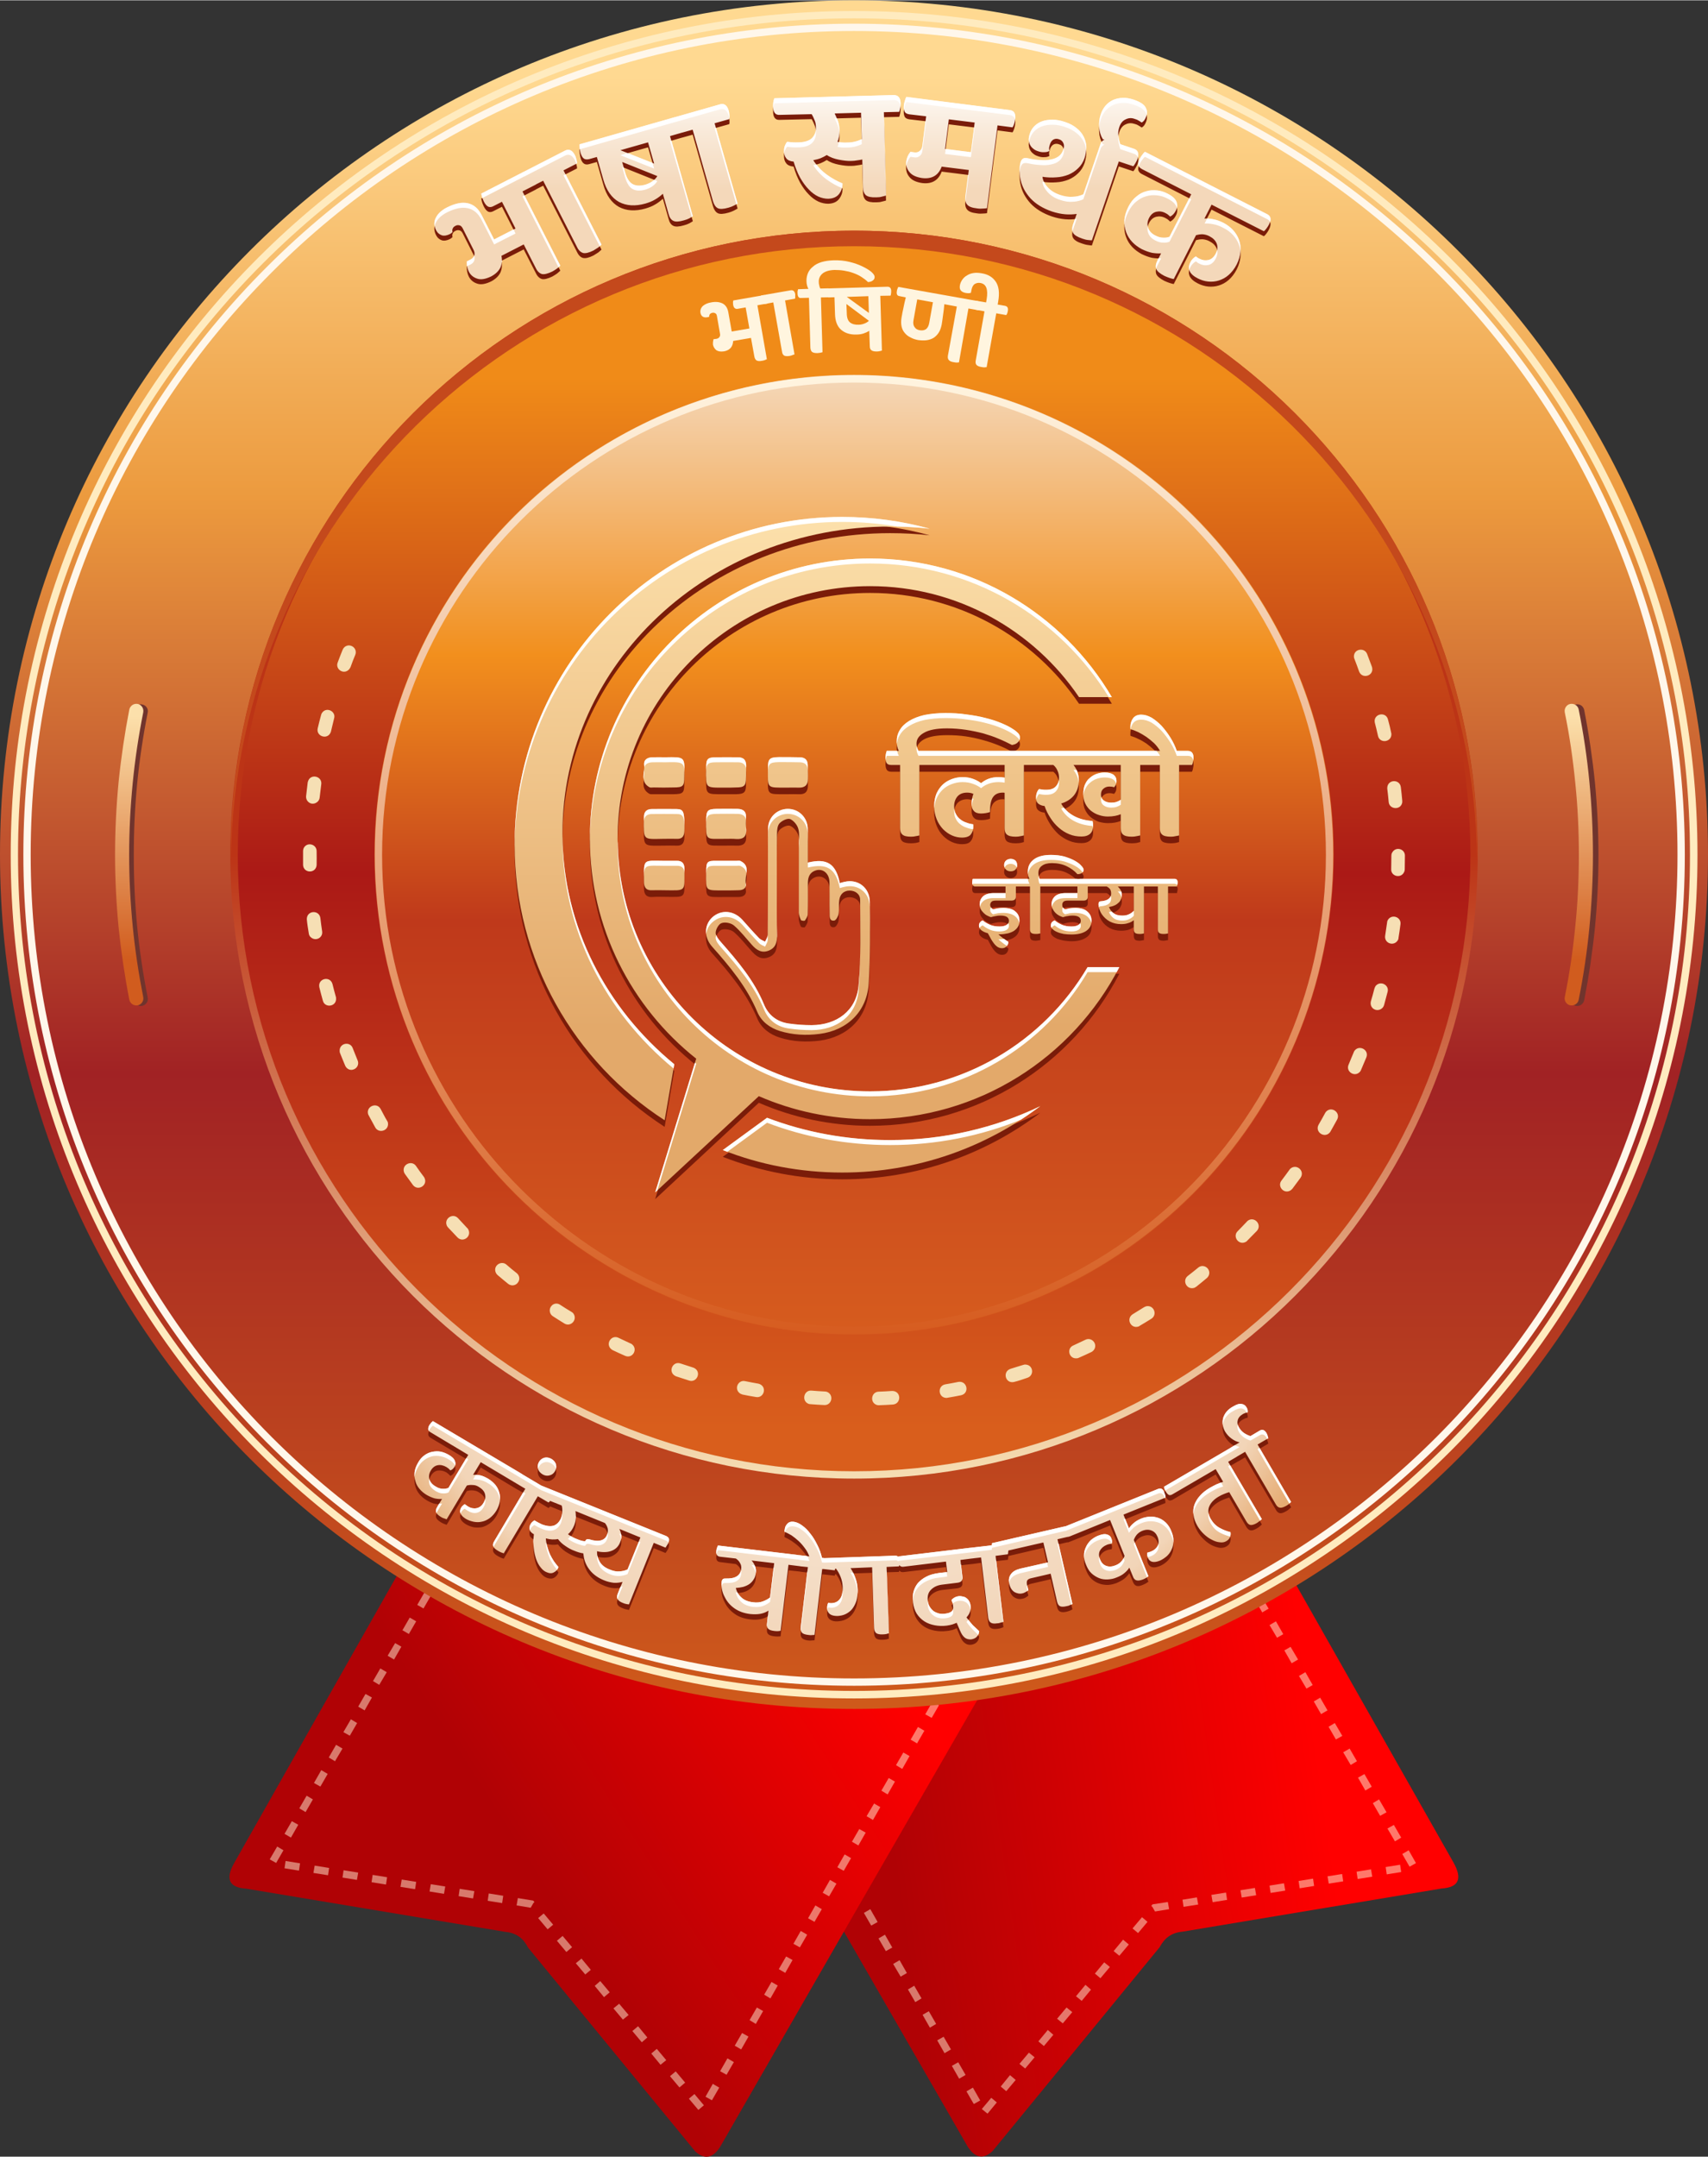 <?xml version="1.0" encoding="UTF-8"?>
<!DOCTYPE svg PUBLIC "-//W3C//DTD SVG 1.1//EN" "http://www.w3.org/Graphics/SVG/1.1/DTD/svg11.dtd">
<!-- Creator: CorelDRAW X7 -->
<svg xmlns="http://www.w3.org/2000/svg" xml:space="preserve" width="484px" height="611px" version="1.1" style="shape-rendering:geometricPrecision; text-rendering:geometricPrecision; image-rendering:optimizeQuality; fill-rule:evenodd; clip-rule:evenodd"
viewBox="0 0 9575 12084"
 xmlns:xlink="http://www.w3.org/1999/xlink">
 <rect x="0" y="0" width="9575" height="12084" fill="#333333" stroke="none"/>
 <defs>
  <style type="text/css">
   <![CDATA[
    .fil3 {fill:none}
    .fil5 {fill:#70342D}
    .fil20 {fill:#7A1C09}
    .fil14 {fill:#C4491C}
    .fil19 {fill:white}
    .fil17 {fill:#7A1C09;fill-rule:nonzero}
    .fil11 {fill:#F6DFB4;fill-rule:nonzero}
    .fil6 {fill:#FFEBBF;fill-rule:nonzero}
    .fil16 {fill:#FFF5DF;fill-rule:nonzero}
    .fil7 {fill:#FFF7EB;fill-rule:nonzero}
    .fil23 {fill:white;fill-rule:nonzero}
    .fil1 {fill:#FFF0D4;fill-rule:nonzero;fill-opacity:0.502}
    .fil13 {fill:url(#id0)}
    .fil10 {fill:url(#id1)}
    .fil4 {fill:url(#id2)}
    .fil12 {fill:url(#id3)}
    .fil9 {fill:url(#id4)}
    .fil8 {fill:url(#id5)}
    .fil0 {fill:url(#id6)}
    .fil2 {fill:url(#id7)}
    .fil15 {fill:url(#id8)}
    .fil21 {fill:url(#id9)}
    .fil18 {fill:url(#id10)}
    .fil22 {fill:url(#id11);fill-rule:nonzero}
   ]]>
  </style>
  <linearGradient id="id0" gradientUnits="userSpaceOnUse" x1="4787.75" y1="2098.23" x2="4787.75" y2="7751.59">
   <stop offset="0" style="stop-opacity:1; stop-color:#F4D8BA"/>
   <stop offset="0.278" style="stop-opacity:1; stop-color:#F28F1D"/>
   <stop offset="0.541" style="stop-opacity:1; stop-color:#BF391B"/>
   <stop offset="1" style="stop-opacity:1; stop-color:#D9601F"/>
  </linearGradient>
  <linearGradient id="id1" gradientUnits="userSpaceOnUse" x1="4787.66" y1="2119.2" x2="4787.75" y2="8000.71">
   <stop offset="0" style="stop-opacity:1; stop-color:#F08B18"/>
   <stop offset="0.471" style="stop-opacity:1; stop-color:#AB1916"/>
   <stop offset="1" style="stop-opacity:1; stop-color:#D95E1C"/>
  </linearGradient>
  <linearGradient id="id2" gradientUnits="userSpaceOnUse" x1="4805.57" y1="424.21" x2="4805.57" y2="9554.04">
   <stop offset="0" style="stop-opacity:1; stop-color:#FFD991"/>
   <stop offset="0.259" style="stop-opacity:1; stop-color:#EC9A3E"/>
   <stop offset="0.612" style="stop-opacity:1; stop-color:#A12224"/>
   <stop offset="1" style="stop-opacity:1; stop-color:#CF5A1B"/>
  </linearGradient>
  <linearGradient id="id3" gradientUnits="userSpaceOnUse" x1="4786.47" y1="8304.46" x2="4786.56" y2="4787.66">
   <stop offset="0" style="stop-opacity:1; stop-color:#F6DFB4"/>
   <stop offset="1" style="stop-opacity:1; stop-color:#BC3416"/>
  </linearGradient>
  <linearGradient id="id4" gradientUnits="userSpaceOnUse" x1="8924.1" y1="4009.32" x2="8928.82" y2="5373.27">
   <stop offset="0" style="stop-opacity:1; stop-color:#FCE0AB"/>
   <stop offset="1" style="stop-opacity:1; stop-color:#D15C1E"/>
  </linearGradient>
  <linearGradient id="id5" gradientUnits="userSpaceOnUse" xlink:href="#id4" x1="797.671" y1="4009.32" x2="802.388" y2="5373.27">
  </linearGradient>
  <linearGradient id="id6" gradientUnits="userSpaceOnUse" x1="7235.93" y1="8774.07" x2="4822.83" y2="9123.48">
   <stop offset="0" style="stop-opacity:1; stop-color:red"/>
   <stop offset="1" style="stop-opacity:1; stop-color:#B00205"/>
  </linearGradient>
  <linearGradient id="id7" gradientUnits="userSpaceOnUse" x1="2405.76" y1="9569.62" x2="4350.28" y2="8330.36">
   <stop offset="0" style="stop-opacity:1; stop-color:#B00205"/>
   <stop offset="1" style="stop-opacity:1; stop-color:red"/>
  </linearGradient>
  <linearGradient id="id8" gradientUnits="userSpaceOnUse" x1="5069.59" y1="2119.09" x2="5069.69" y2="7519.71">
   <stop offset="0" style="stop-opacity:1; stop-color:#FFF4DF"/>
   <stop offset="1" style="stop-opacity:1; stop-color:#D65B1E"/>
  </linearGradient>
  <linearGradient id="id9" gradientUnits="userSpaceOnUse" x1="3600.6" y1="5756.66" x2="3600.84" y2="2908.28">
   <stop offset="0" style="stop-opacity:1; stop-color:#E3A96A"/>
   <stop offset="1" style="stop-opacity:1; stop-color:#FCE0AB"/>
  </linearGradient>
  <radialGradient id="id10" gradientUnits="userSpaceOnUse" gradientTransform="matrix(7.5308E-017 1.23 -1.23 7.5309E-017 12944 858)" cx="4731.56" cy="6677.15" r="2457.24" fx="4731.56" fy="6677.15">
   <stop offset="0" style="stop-opacity:1; stop-color:#FEFEFE"/>
   <stop offset="0.878" style="stop-opacity:1; stop-color:#F2D5B8"/>
   <stop offset="1" style="stop-opacity:1; stop-color:#E6AC73"/>
  </radialGradient>
  <linearGradient id="id11" gradientUnits="userSpaceOnUse" x1="4558.39" y1="1056.55" x2="4558.39" y2="431.847">
   <stop offset="0" style="stop-opacity:1; stop-color:#F4D8BA"/>
   <stop offset="0.561" style="stop-opacity:1; stop-color:#F9EBDC"/>
   <stop offset="1" style="stop-opacity:1; stop-color:white"/>
  </linearGradient>
 </defs>
 <g id="Layer_x0020_1">
  <g id="_748146832">
   <g>
    <g>
     <path class="fil0" d="M4728 9283l-456 94 -126 25 -85 18 -76 15 -37 8 -10 2 36 63 757 1315 694 1205c39,60 84,75 139,25l937 -1143c25,-47 62,-81 128,-87l1453 -242c95,-6 117,-54 67,-144l-880 -1552 -30 -52 -4 -8 -16 -28 -12 -21 -16 3 -125 25 -67 14 -43 9 -2228 456z"/>
     <path class="fil1" d="M6993 8891l36 -21 -41 -71 -36 21 41 71zm-2853 520l-36 21 41 71 36 -20 -41 -72zm82 143l-36 21 41 71 36 -20 -41 -72zm82 143l-36 21 41 71 36 -20 -41 -72zm82 143l-35 21 41 71 35 -20 -41 -72zm82 143l-35 20 41 72 35 -21 -41 -71zm83 143l-36 20 41 72 36 -21 -41 -71zm82 143l-36 20 41 72 36 -21 -41 -71zm82 143l-36 20 41 72 36 -21 -41 -71zm82 142l-36 21 41 71 36 -20 -41 -72zm82 143l-36 21 41 71 36 -20 -41 -72zm82 143l-36 21 41 71 36 -20 -41 -72zm82 143l-36 21 42 71 35 -20 -41 -72zm82 143l-35 21 41 71 35 -21 -41 -71zm82 143l-35 20 41 72 35 -21 -41 -71zm83 143l-36 20 41 72 36 -21 -41 -71zm82 143l-36 20 41 72 36 -21 -41 -71zm82 142l-36 21 41 71 36 -20 -41 -72zm50 120l32 26 52 -63 -31 -26 -53 63zm106 -126l31 26 53 -63 -32 -27 -52 64zm105 -127l32 26 53 -63 -32 -26 -53 63zm106 -126l31 26 53 -63 -31 -27 -53 64zm105 -127l32 26 53 -63 -32 -26 -53 63zm106 -126l32 26 52 -63 -31 -27 -53 64zm106 -127l31 26 53 -63 -32 -26 -52 63zm105 -126l32 26 53 -63 -32 -27 -53 64zm106 -127l31 26 53 -63 -31 -26 -53 63zm105 -126l6 5 15 26 79 -13 -7 -40 -86 13 -7 9zm175 -35l6 40 82 -13 -7 -40 -81 13zm162 -27l7 41 81 -13 -6 -41 -82 13zm163 -26l7 41 81 -13 -7 -41 -81 13zm163 -26l6 41 82 -13 -7 -41 -81 13zm163 -26l6 41 81 -13 -6 -41 -81 13zm162 -26l7 41 81 -13 -6 -41 -82 13zm163 -26l6 41 82 -13 -7 -41 -81 13zm163 -26l6 41 81 -13 -6 -41 -81 13zm134 -2l36 -20 -41 -72 -36 21 41 71zm-82 -142l35 -21 -41 -71 -36 20 42 72zm-83 -143l36 -20 -42 -72 -35 21 41 71zm-83 -142l36 -21 -41 -71 -36 20 41 72zm-82 -143l35 -21 -41 -71 -36 21 42 71zm-83 -143l36 -20 -42 -72 -35 21 41 71zm-83 -142l36 -21 -41 -71 -36 21 41 71zm-82 -143l35 -20 -41 -72 -36 21 42 71zm-83 -142l36 -21 -42 -71 -35 20 41 72zm-82 -143l35 -20 -41 -72 -36 21 42 71zm-83 -142l36 -21 -42 -71 -35 20 41 72z"/>
     <path class="fil2" d="M2254 8777c-314,553 -627,1107 -941,1661 -51,90 -29,138 67,144 484,81 968,161 1452,242 66,6 104,40 128,88 313,381 625,762 938,1143 54,49 100,35 139,-26 495,-861 991,-1722 1487,-2583 -1090,-223 -2180,-446 -3270,-669z"/>
     <path class="fil1" d="M2457 8870l-36 -21 41 -71 36 21 -41 71zm2853 520l36 21 -41 71 -36 -20 41 -72zm-82 143l36 21 -41 71 -36 -20 41 -72zm-82 143l36 21 -41 71 -36 -21 41 -71zm-82 143l35 20 -41 72 -35 -21 41 -71zm-82 143l35 20 -41 72 -35 -21 41 -71zm-82 143l35 20 -41 72 -36 -21 42 -71zm-83 143l36 20 -41 72 -36 -21 41 -71zm-82 142l36 21 -41 71 -36 -20 41 -72zm-82 143l36 21 -41 71 -36 -20 41 -72zm-82 143l36 21 -41 71 -36 -20 41 -72zm-82 143l36 21 -41 71 -36 -20 41 -72zm-82 143l36 20 -41 72 -36 -21 41 -71zm-82 143l35 20 -41 72 -35 -21 41 -71zm-82 143l35 20 -41 72 -35 -21 41 -71zm-83 143l36 20 -41 72 -36 -21 41 -71zm-82 142l36 21 -41 71 -36 -20 41 -72zm-82 143l36 21 -41 71 -36 -20 41 -72zm-50 120l-31 26 -53 -63 31 -26 53 63zm-105 -127l-32 27 -53 -63 32 -27 53 63zm-106 -126l-32 26 -52 -63 31 -26 53 63zm-106 -127l-31 27 -53 -63 32 -27 52 63zm-105 -126l-32 26 -53 -63 32 -26 53 63zm-106 -127l-32 27 -52 -63 31 -27 53 63zm-106 -126l-31 26 -53 -63 32 -26 52 63zm-105 -127l-32 27 -53 -63 32 -27 53 63zm-106 -126l-31 26 -53 -63 31 -26 53 63zm-105 -127l-6 6 -15 26 -79 -13 7 -41 86 14 7 8zm-175 -35l-6 41 -81 -13 6 -41 81 13zm-162 -26l-7 41 -81 -13 6 -41 82 13zm-163 -26l-7 41 -81 -13 7 -41 81 13zm-163 -26l-6 41 -82 -13 7 -41 81 13zm-163 -26l-6 41 -81 -13 6 -41 81 13zm-162 -26l-7 41 -81 -13 6 -41 82 13zm-163 -26l-6 41 -82 -13 7 -41 81 13zm-163 -26l-6 41 -81 -13 6 -41 81 13zm-134 -2l-36 -20 42 -72 35 21 -41 71zm83 -142l-36 -21 41 -71 36 20 -41 72zm82 -143l-35 -21 41 -71 35 21 -41 71zm83 -143l-36 -20 41 -72 36 21 -41 71zm82 -142l-35 -21 41 -71 36 21 -42 71zm83 -143l-36 -20 42 -72 35 21 -41 71zm83 -142l-36 -21 41 -71 36 20 -41 72zm82 -143l-35 -21 41 -71 36 21 -42 71zm83 -142l-36 -21 42 -71 35 20 -41 72zm83 -143l-36 -21 41 -71 36 21 -41 71zm82 -143l-35 -20 41 -71 35 20 -41 71z"/>
    </g>
    <g>
     <circle class="fil3" cx="4788" cy="4751" r="4751"/>
     <path class="fil4" d="M4788 0c2644,0 4787,2143 4787,4788 0,2644 -2143,4787 -4787,4787 -2645,0 -4788,-2143 -4788,-4787 0,-2645 2143,-4788 4788,-4788zm0 1306c1923,0 3482,1559 3482,3482 0,1923 -1559,3482 -3482,3482 -1923,0 -3482,-1559 -3482,-3482 0,-1923 1559,-3482 3482,-3482z"/>
     <path class="fil5" d="M828 5588c-26,-131 -46,-264 -59,-397 -13,-133 -19,-267 -19,-401 0,-134 6,-268 19,-401 13,-133 33,-266 59,-397 5,-21 -9,-42 -31,-46 -21,-5 -42,9 -46,31 -27,133 -47,268 -60,404 -14,136 -20,273 -20,409 0,137 6,273 20,409 13,136 33,271 60,404 4,22 25,36 46,32 22,-5 36,-26 31,-47z"/>
     <path class="fil6" d="M4788 60c1305,0 2487,529 3343,1385 855,855 1385,2037 1385,3343 0,1305 -530,2487 -1385,3343 -856,855 -2038,1385 -3343,1385 -1306,0 -2488,-530 -3343,-1385 -856,-856 -1385,-2038 -1385,-3343 0,-1306 529,-2488 1385,-3343 855,-856 2037,-1385 3343,-1385zm3314 1414c-848,-848 -2020,-1373 -3314,-1373 -1295,0 -2466,525 -3314,1373 -848,848 -1373,2019 -1373,3314 0,1294 525,2465 1373,3314 848,848 2019,1372 3314,1372 1294,0 2466,-524 3314,-1372 848,-849 1372,-2020 1372,-3314 0,-1295 -524,-2466 -1372,-3314z"/>
     <path class="fil7" d="M4788 131c1286,0 2450,521 3293,1364 842,842 1364,2007 1364,3293 0,1286 -522,2450 -1364,3293 -843,842 -2007,1364 -3293,1364 -1286,0 -2451,-522 -3293,-1364 -843,-843 -1364,-2007 -1364,-3293 0,-1286 521,-2451 1364,-3293 842,-843 2007,-1364 3293,-1364zm3264 1393c-836,-836 -1990,-1352 -3264,-1352 -1275,0 -2429,516 -3264,1352 -836,835 -1352,1989 -1352,3264 0,1274 516,2428 1352,3264 835,835 1989,1352 3264,1352 1274,0 2428,-517 3264,-1352 835,-836 1352,-1990 1352,-3264 0,-1275 -517,-2429 -1352,-3264z"/>
     <path class="fil5" d="M8803 3992c26,131 46,264 59,397 13,133 19,267 19,401 0,134 -6,268 -19,401 -13,134 -33,266 -59,397 -4,21 10,42 31,47 22,4 42,-10 47,-31 26,-134 46,-269 60,-405 13,-136 20,-272 20,-409 0,-136 -7,-273 -20,-409 -14,-136 -34,-271 -60,-404 -5,-22 -25,-36 -47,-31 -21,4 -35,25 -31,46z"/>
     <path class="fil8" d="M803 5586c-26,-132 -46,-264 -59,-397 -13,-133 -20,-267 -20,-401 0,-134 7,-268 20,-402 13,-133 33,-265 59,-396 4,-22 -10,-43 -31,-47 -22,-4 -42,10 -47,31 -26,134 -46,269 -60,405 -13,136 -20,272 -20,409 0,136 7,273 20,409 14,135 34,270 60,404 5,21 25,35 47,31 21,-4 35,-25 31,-46z"/>
     <path class="fil9" d="M8772 3990c27,131 46,263 59,396 14,134 20,268 20,402 0,134 -6,268 -20,401 -13,133 -32,265 -59,397 -4,21 10,42 31,46 22,4 43,-10 47,-31 27,-134 47,-269 60,-404 13,-136 20,-273 20,-409 0,-137 -7,-273 -20,-409 -13,-136 -33,-271 -60,-405 -4,-21 -25,-35 -47,-31 -21,4 -35,25 -31,47z"/>
     <circle class="fil10" cx="4788" cy="4788" r="3485"/>
     <path class="fil11" d="M7664 3663c-15,-38 -74,-29 -74,14 0,5 1,9 3,14 9,23 18,47 26,70 17,45 84,25 73,-22l-1 -4c-9,-24 -18,-48 -27,-72zm-5672 4c6,-17 1,-34 -14,-45 -21,-14 -47,-6 -57,17 -10,24 -19,48 -28,72 -15,39 37,72 66,36 2,-3 4,-6 6,-10 8,-23 17,-46 27,-70zm-119 357c12,-40 -45,-68 -69,-29 -2,4 -3,6 -4,10 -7,25 -13,50 -19,75 -10,46 58,67 74,19 6,-25 12,-50 18,-75zm-72 369c6,-46 -62,-62 -75,-14l-1 4c-3,26 -6,51 -9,77 -1,14 5,27 16,35 23,17 57,1 60,-27 3,-25 6,-50 9,-75zm-26 375c0,-40 -55,-54 -73,-16 -2,6 -3,10 -3,15 0,26 0,52 0,78 2,48 72,50 76,1 1,-26 0,-52 0,-78zm21 375c-6,-47 -76,-44 -76,6 2,26 7,54 11,80 1,8 5,17 12,22 27,24 68,2 63,-33 -4,-25 -7,-50 -10,-75zm68 370c-13,-48 -83,-32 -74,17 6,25 13,51 20,76 11,43 77,34 74,-13 0,-3 0,-5 -1,-8 -7,-24 -13,-48 -19,-72zm113 358c-14,-37 -71,-29 -73,13 0,5 0,10 2,15 10,24 19,48 29,71 8,18 27,28 45,22 22,-6 34,-30 25,-51 -9,-23 -19,-47 -28,-70zm157 342c-22,-41 -84,-14 -70,30 1,2 2,4 3,6 12,23 25,45 37,68 20,35 77,18 71,-26 -1,-5 -2,-8 -5,-12 -12,-19 -25,-46 -36,-66zm198 319c-23,-33 -78,-10 -68,32 1,5 3,8 6,13 15,21 30,41 45,62 28,36 84,2 65,-39 -1,-2 -2,-5 -4,-7 -15,-20 -30,-40 -44,-61zm236 293c-30,-32 -82,3 -62,44 2,3 4,5 6,8 17,18 35,37 53,56 32,32 84,-8 58,-49 -1,-1 -2,-3 -4,-4 -17,-18 -34,-37 -51,-55zm271 260c-25,-22 -66,-1 -63,32 1,11 6,20 14,27 19,16 39,33 59,49 18,14 44,10 56,-10 11,-16 7,-38 -8,-50 -20,-16 -39,-31 -58,-48zm301 225c-16,-11 -37,-8 -49,7 -15,17 -11,45 8,57 21,14 43,27 65,41 35,22 77,-22 49,-58 -3,-3 -6,-5 -9,-7 -22,-13 -43,-26 -64,-40zm327 185c-40,-19 -75,35 -40,64 2,2 5,3 7,5 23,11 47,22 70,32 43,19 75,-39 37,-66 -1,-1 -3,-2 -6,-3 -22,-10 -45,-21 -68,-32zm348 144c-44,-15 -71,46 -31,69 2,1 4,2 6,3 25,8 49,16 74,24 42,13 70,-47 29,-70 -2,-1 -4,-2 -7,-3 -24,-8 -47,-15 -71,-23zm362 99c-39,-9 -65,45 -27,70 4,2 7,3 12,5 25,5 50,10 76,14 44,8 64,-55 20,-73 -2,-1 -5,-1 -7,-2 -24,-4 -49,-9 -74,-14zm372 53c-43,-4 -58,60 -14,75 3,0 6,1 8,1 26,2 52,4 78,5 42,2 56,-57 15,-74 -4,-1 -8,-2 -12,-2 -25,-1 -50,-3 -75,-5zm376 6c-42,2 -50,63 -8,75 4,1 7,1 12,1 26,-1 51,-2 77,-4 46,-4 48,-72 -1,-76 -1,0 -3,0 -5,0 -25,2 -50,3 -75,4zm374 -41c-44,8 -41,74 6,76 2,0 5,0 7,-1 25,-4 51,-9 76,-14 48,-11 35,-81 -14,-75 -25,5 -50,10 -75,14zm366 -87c-46,15 -30,83 18,74 26,-6 53,-16 77,-24 39,-13 33,-72 -11,-74 -5,0 -8,0 -13,2 -24,7 -48,15 -71,22zm352 -131c-39,16 -25,77 20,72 4,0 7,-1 11,-3 23,-10 47,-21 70,-32 8,-4 15,-11 19,-20 13,-33 -21,-64 -52,-49 -23,11 -45,21 -68,32zm333 -175c-39,25 -11,83 32,69 3,-1 5,-2 7,-4 22,-13 44,-26 66,-40 34,-22 15,-76 -27,-70 -5,1 -10,3 -15,6 -21,13 -42,26 -63,39zm308 -214c-32,26 -5,80 38,66 4,-2 6,-4 10,-6 20,-16 40,-32 60,-49 11,-10 16,-25 12,-39 -8,-27 -40,-37 -61,-19 -20,16 -39,32 -59,47zm280 -251c-30,30 7,82 47,59 3,-2 5,-3 7,-6 18,-18 36,-37 54,-55 31,-35 -14,-84 -51,-57 -2,2 -3,3 -5,5 -17,18 -34,36 -52,54zm246 -284c-25,32 13,78 51,55 4,-3 7,-6 10,-9 15,-21 31,-41 46,-62 26,-39 -24,-81 -58,-50 -2,2 -3,4 -4,5 -15,21 -30,41 -45,61zm208 -313c-23,42 36,80 65,41 13,-22 26,-47 39,-70 21,-39 -32,-78 -63,-43 -1,2 -3,4 -4,6 -12,22 -24,44 -37,66zm168 -336c-17,39 36,73 65,38 2,-3 4,-5 5,-9 10,-23 20,-47 30,-71 16,-42 -41,-72 -67,-36 -2,3 -3,5 -4,8 -10,22 -19,47 -29,70zm125 -355c-4,17 2,34 17,43 21,13 50,2 57,-22 7,-25 13,-50 20,-75 10,-37 -39,-65 -67,-33 -3,5 -5,9 -7,15 -6,24 -13,48 -20,72zm80 -367c-5,41 47,60 70,26 3,-4 5,-9 5,-15 4,-25 8,-51 11,-76 6,-43 -54,-61 -73,-20 -1,4 -2,7 -2,10 -4,25 -7,50 -11,75zm34 -374c-2,40 54,54 72,17 3,-6 4,-10 4,-16 0,-25 1,-51 1,-77 0,-39 -53,-53 -72,-16 -3,5 -4,10 -4,16 0,25 -1,50 -1,76zm-14 -376c4,42 68,47 76,2 0,-3 0,-6 0,-10 -2,-25 -5,-51 -8,-76 -6,-46 -74,-44 -76,4 0,2 0,3 0,5 3,25 6,50 8,75zm-60 -371c10,45 79,36 75,-13l-1 -4c-5,-25 -11,-50 -18,-75 -12,-47 -83,-32 -74,17 6,25 13,50 18,75z"/>
     <path class="fil12" d="M4788 1291c965,0 1839,392 2472,1024 633,633 1024,1507 1024,2473 0,965 -391,1839 -1024,2472 -633,633 -1507,1024 -2472,1024 -966,0 -1840,-391 -2473,-1024 -632,-633 -1024,-1507 -1024,-2472 0,-966 392,-1840 1024,-2473 633,-632 1507,-1024 2473,-1024zm0 42c1908,0 3455,1546 3455,3455 0,1908 -1547,3455 -3455,3455 -1908,0 -3455,-1547 -3455,-3455 0,-1909 1547,-3455 3455,-3455z"/>
     <circle class="fil13" cx="4788" cy="4788" r="2689"/>
     <path class="fil14" d="M4788 1291c1929,0 3494,1561 3494,3486 0,14 -1,29 -1,43 -23,-1905 -1578,-3442 -3493,-3442 -1916,0 -3471,1537 -3494,3442 0,-14 0,-29 0,-43 0,-1925 1564,-3486 3494,-3486z"/>
    </g>
   </g>
   <path class="fil15" d="M4788 2101c741,0 1413,301 1899,787 486,486 787,1158 787,1900 0,741 -301,1413 -787,1899 -486,486 -1158,787 -1899,787 -742,0 -1414,-301 -1900,-787 -486,-486 -787,-1158 -787,-1899 0,-742 301,-1414 787,-1900 486,-486 1158,-787 1900,-787zm0 41c1461,0 2645,1185 2645,2646 0,1461 -1184,2645 -2645,2645 -1461,0 -2646,-1184 -2646,-2645 0,-1461 1185,-2646 2646,-2646z"/>
  </g>
  <path class="fil3" d="M4788 1872c1610,0 2915,1306 2915,2916 0,1610 -1305,2915 -2915,2915 -1610,0 -2915,-1305 -2915,-2915 0,-1610 1305,-2916 2915,-2916z"/>
  <path class="fil16" d="M4246 1709l53 302c-3,1 -7,3 -11,5 -5,2 -10,3 -16,4 -14,3 -24,2 -31,-2 -6,-4 -10,-11 -12,-21l-19 -105 -100 17c-1,16 -5,28 -13,38 -9,10 -21,17 -37,20 -19,3 -33,1 -44,-6 -10,-8 -16,-18 -19,-30 -1,-10 0,-20 3,-32l17 -2c8,-2 13,-5 16,-10 4,-5 5,-12 3,-20l-17 -98c-1,-7 -4,-13 -9,-15 -5,-3 -10,-4 -16,-3 -13,3 -19,10 -18,22 -4,2 -8,3 -11,3 -10,2 -18,1 -25,-3 -7,-4 -11,-11 -13,-20 -3,-16 2,-29 13,-40 12,-10 27,-17 46,-20 25,-5 47,-3 65,6 17,9 28,26 32,50l19 107 99 -17 -21 -118 -45 8c-13,2 -22,-5 -25,-22 0,-4 -1,-8 -1,-13 0,-4 1,-9 2,-12l167 -29c14,-3 22,4 25,21 1,3 1,8 1,13 0,5 -1,9 -1,12l-57 10z"/>
  <path id="1" class="fil16" d="M4401 1682l53 302c-3,1 -7,3 -11,4 -5,2 -10,4 -17,5 -14,2 -24,1 -30,-2 -6,-4 -11,-11 -12,-22l-49 -276 -43 8c-7,1 -13,0 -17,-3 -3,-4 -6,-10 -8,-19 0,-3 -1,-8 -1,-12 0,-5 0,-9 1,-13l166 -29c13,-2 22,5 25,22 0,3 0,7 0,12 0,5 0,10 -1,13l-56 10z"/>
  <path id="2" class="fil16" d="M4602 1665l9 307c-3,1 -7,2 -12,3 -5,1 -10,1 -17,2 -14,0 -24,-2 -30,-7 -5,-4 -8,-12 -9,-23l-8 -280 -43 1c-8,1 -13,-1 -16,-6 -3,-4 -5,-10 -5,-19 0,-3 0,-8 0,-12 1,-5 2,-9 3,-12l58 -2c-3,-5 -6,-12 -8,-20 -2,-8 -3,-17 -3,-26 0,-16 3,-30 9,-44 6,-13 15,-25 28,-35 12,-11 28,-19 47,-25 20,-6 42,-9 67,-10 33,-1 63,2 91,9 29,7 53,16 73,26 21,10 37,20 49,30 12,11 18,20 18,27 1,9 -3,16 -10,21 -7,6 -16,8 -27,9 -11,-11 -23,-20 -37,-29 -14,-9 -29,-16 -46,-22 -16,-6 -33,-10 -51,-13 -18,-3 -36,-4 -54,-4 -30,1 -52,8 -67,20 -14,12 -22,28 -21,48 0,6 1,13 3,20 1,6 3,12 6,16l43 -1c14,0 21,8 22,25 0,3 -1,7 -1,12 -1,5 -2,9 -3,13l-58 1z"/>
  <path id="3" class="fil16" d="M4935 1656l9 307c-4,1 -7,2 -12,3 -5,1 -10,2 -17,2 -14,0 -24,-2 -30,-7 -6,-4 -9,-12 -9,-23l-3 -86c-9,6 -20,11 -32,15 -12,4 -26,6 -40,6 -36,1 -64,-8 -86,-27 -22,-19 -33,-49 -34,-89l-3 -93 -31 1c-8,0 -13,-2 -17,-6 -3,-4 -5,-11 -5,-20 0,-3 0,-7 1,-12 1,-5 1,-9 3,-12l346 -10c14,0 21,8 21,25 0,3 0,8 -1,13 0,5 -1,9 -3,12l-57 1zm-121 162c12,0 23,-3 33,-7 10,-4 18,-9 24,-15l-126 -94 2 50c0,26 6,43 18,53 11,9 28,14 49,13zm57 -66l-3 -94 -121 4 124 90z"/>
  <path id="4" class="fil16" d="M5429 1727l-53 302c-4,0 -8,1 -13,1 -4,0 -10,-1 -16,-2 -14,-2 -23,-6 -28,-12 -5,-6 -7,-14 -5,-25l50 -275 -70 -13c-2,21 -4,41 -7,59 -2,18 -5,37 -8,56 -4,18 -9,33 -17,45 -8,12 -18,22 -29,29 -12,7 -25,11 -39,13 -15,2 -30,1 -47,-1 -16,-3 -31,-8 -43,-15 -13,-6 -24,-15 -32,-25 -9,-10 -15,-23 -18,-37 -3,-15 -3,-31 0,-49 3,-19 7,-38 11,-56 3,-18 8,-37 13,-57l-34 -7c-8,-1 -13,-4 -15,-9 -2,-4 -3,-11 -1,-20 0,-3 1,-7 3,-12 2,-4 3,-8 5,-11l443 79c14,3 19,12 16,29 0,3 -2,7 -3,12 -2,5 -4,9 -6,11l-57 -10zm-272 122c14,2 25,0 34,-6 9,-7 15,-18 18,-34l21 -117 -88 -16 -21 117c-3,16 -1,29 6,38 6,10 16,16 30,18z"/>
  <path id="5" class="fil16" d="M5585 1754l-54 302c-4,0 -8,0 -13,1 -4,0 -10,-1 -16,-2 -14,-2 -24,-7 -28,-12 -5,-6 -6,-14 -4,-25l49 -275 -43 -8c-7,-1 -12,-5 -14,-9 -3,-5 -3,-12 -2,-20 1,-4 2,-8 4,-12 1,-5 3,-9 5,-11l59 10 3 -17c5,-29 4,-51 -2,-66 -6,-15 -17,-23 -33,-26 -11,-2 -22,0 -32,6 -9,6 -15,18 -18,33l-3 16c-3,1 -6,2 -9,2 -6,1 -13,0 -20,-1 -11,-2 -20,-6 -26,-12 -7,-7 -9,-16 -7,-30 2,-12 7,-23 14,-33 7,-10 16,-18 27,-24 11,-7 23,-11 37,-13 14,-2 29,-1 46,2 35,6 61,22 78,48 17,26 21,63 13,109l-3 18 41 7c14,3 19,12 16,29 0,3 -2,7 -3,12 -2,5 -4,9 -6,11l-56 -10z"/>
  <path class="fil17" d="M3665 8674l-139 346c-4,-1 -9,-2 -15,-3 -6,-1 -12,-3 -19,-6 -16,-6 -26,-13 -30,-21 -4,-8 -4,-18 1,-30l27 -67c-16,5 -32,6 -49,5 -17,-1 -36,-6 -55,-14 -32,-13 -58,-31 -77,-54 -19,-23 -31,-48 -36,-75 -1,-7 -2,-13 -3,-21 -16,-3 -32,-7 -49,-14 -17,-7 -34,-16 -51,-27 -17,-12 -31,-25 -42,-40 -21,4 -44,3 -68,-4 1,16 3,31 8,46 4,15 9,30 15,43 7,14 14,27 22,39 9,12 17,23 26,33 -5,13 -13,23 -25,30 -11,6 -25,6 -41,0 -13,-5 -24,-14 -34,-27 -11,-13 -19,-29 -26,-48 -6,-20 -11,-41 -13,-64 -3,-24 -2,-49 1,-75 -12,-6 -20,-14 -23,-22 -3,-9 -3,-18 1,-28 3,-6 6,-11 11,-16 4,-5 9,-9 14,-12 5,4 11,7 19,12 7,4 16,7 24,11 27,11 49,13 67,6 17,-7 30,-20 39,-41 4,-11 7,-23 7,-35 1,-13 0,-24 -3,-35l-65 -26c-3,4 -6,7 -9,9l-60 -36 -191 320c-4,-1 -9,-3 -14,-5 -5,-2 -11,-5 -18,-9 -15,-8 -24,-17 -27,-26 -3,-8 -1,-18 6,-29l174 -293 -32 -19 -13 -7 -1 -1 0 0 0 0 -1 0 -203 -122 -43 71c13,-1 26,0 41,4 14,3 28,9 44,18 16,10 29,21 40,35 11,13 18,27 22,43 5,16 5,32 3,49 -3,17 -9,34 -19,51 -11,18 -23,32 -37,42 -14,10 -28,17 -43,21 -16,3 -31,3 -47,1 -15,-3 -30,-9 -44,-17 -31,-19 -40,-40 -27,-62 3,-5 6,-9 10,-13 4,-3 7,-6 11,-8 2,3 5,5 9,8 3,2 7,4 10,6 15,9 31,12 46,9 16,-2 30,-13 40,-31 10,-16 12,-32 8,-48 -4,-16 -16,-29 -34,-40 -11,-7 -22,-10 -35,-11 -12,-1 -23,1 -33,4l-113 189c-4,-2 -9,-3 -14,-5 -6,-2 -11,-5 -18,-9 -15,-9 -24,-18 -27,-26 -3,-9 -1,-18 6,-30l27 -45c-13,1 -26,0 -41,-3 -14,-3 -29,-10 -46,-20 -15,-9 -28,-20 -39,-33 -11,-13 -19,-27 -23,-43 -5,-15 -7,-32 -5,-50 2,-18 9,-36 20,-55 10,-17 22,-31 36,-41 14,-9 28,-16 43,-19 16,-3 31,-3 47,0 15,2 30,8 44,16 20,12 32,23 36,35 5,12 4,23 -2,33 -6,10 -14,17 -23,21 -4,-4 -7,-7 -10,-10 -3,-3 -8,-6 -13,-10 -16,-9 -32,-12 -48,-10 -16,3 -29,13 -39,30 -10,17 -12,33 -8,49 5,16 17,30 35,41 14,8 27,12 39,13 13,0 24,-1 33,-5l111 -186 -212 -126c-14,-9 -16,-22 -6,-40 3,-4 6,-8 9,-12 4,-5 8,-8 11,-11l487 290 13 8 1 0 106 64 701 283c8,3 13,8 15,14 2,6 0,14 -3,24 -2,4 -4,8 -8,14 -3,5 -6,9 -8,12l-66 -27zm3385 -550l188 321c-3,3 -7,6 -11,10 -4,4 -10,8 -17,12 -15,9 -27,12 -35,11 -9,-2 -17,-8 -23,-20l-172 -293 -34 20 -12 6 0 0 -1 1 0 0 0 0 -48 28 189 321c-4,3 -7,7 -12,11 -4,4 -10,8 -16,11 -15,9 -27,13 -36,11 -9,-2 -16,-8 -23,-19l-96 -165c-11,4 -21,7 -31,11 -10,4 -20,9 -30,15 -25,15 -42,33 -51,54 -9,22 -6,45 9,72 13,21 29,38 49,48 20,11 40,19 61,24 2,10 1,19 -3,29 -3,9 -10,16 -21,22 -10,6 -22,8 -36,7 -14,-2 -29,-7 -44,-14 -15,-8 -30,-18 -44,-32 -14,-13 -27,-28 -37,-46 -12,-21 -20,-42 -22,-62 -3,-20 -1,-39 5,-57 7,-19 17,-36 32,-52 14,-15 32,-30 54,-43 13,-7 25,-13 38,-19 14,-6 26,-11 37,-15l-42 -71 -242 142c-8,4 -15,5 -20,3 -6,-3 -12,-9 -17,-18 -2,-4 -4,-8 -7,-14 -2,-5 -3,-10 -4,-14l361 -211 12 -7 1 0 50 -30c-15,-4 -30,-11 -45,-21 -14,-10 -26,-24 -36,-40 -14,-25 -18,-51 -11,-76 8,-26 25,-47 54,-64 21,-12 38,-17 50,-15 12,2 21,9 27,19 6,10 8,19 6,28 -5,1 -10,2 -14,4 -5,2 -11,5 -16,8 -12,7 -21,17 -25,31 -4,13 -2,27 7,43 7,11 16,21 27,29 12,8 24,14 37,18l52 -30c15,-9 27,-4 38,13 2,4 4,9 6,15 2,5 3,10 4,14l-60 36zm-2630 674l-44 370c-4,0 -9,1 -15,1 -6,0 -12,0 -20,-1 -17,-2 -29,-6 -35,-13 -6,-6 -8,-16 -6,-29l8 -72c-14,9 -29,15 -46,18 -17,3 -36,4 -57,1 -34,-4 -64,-14 -88,-32 -24,-17 -42,-38 -54,-63 -8,-14 -13,-29 -16,-44 -3,-15 -3,-28 -2,-39 1,-6 2,-11 5,-15 3,-4 8,-6 14,-6 30,1 52,-3 66,-12 15,-8 23,-22 25,-39 2,-13 0,-25 -6,-35 -5,-10 -13,-18 -24,-25l-88 -11c-17,-2 -24,-13 -21,-34 0,-4 1,-9 3,-15 2,-5 4,-10 6,-14l439 52 13 2 0 0 1 0 0 0 59 7c-6,-16 -14,-31 -25,-46 -11,-14 -22,-28 -35,-40 -13,-12 -27,-22 -40,-31 -14,-9 -27,-16 -39,-21 0,-2 0,-3 0,-5 0,-2 0,-4 1,-7 1,-13 6,-24 15,-33 8,-9 20,-12 36,-11 15,2 31,9 47,21 17,12 32,28 46,46 15,19 27,40 39,63 12,24 20,48 26,72l13 2 397 -14c8,0 14,2 18,7l1 -3 384 -45 16 -2 1 -1 1 0 121 -14c0,-4 0,-8 1,-12l403 -93c3,0 6,-1 8,-1l520 -210c16,-6 28,0 35,19 2,4 3,9 5,15 1,6 2,11 1,15l-235 95 31 77c7,-11 16,-21 27,-30 11,-9 25,-17 42,-24 17,-7 35,-11 52,-11 16,-1 33,2 48,8 15,6 28,15 40,28 12,12 22,27 29,46 8,19 12,37 11,55 0,17 -3,32 -10,47 -6,14 -15,26 -27,37 -12,11 -25,19 -39,25 -35,14 -57,9 -67,-16 -2,-5 -3,-10 -4,-16 0,-5 0,-9 1,-13 3,0 7,-1 11,-3 4,-1 8,-2 11,-4 17,-6 28,-17 36,-31 7,-14 7,-31 -1,-51 -7,-17 -18,-29 -34,-35 -15,-6 -32,-5 -52,3 -12,5 -22,12 -30,21 -8,9 -13,19 -17,29l82 204c-4,2 -8,5 -12,8 -5,3 -11,6 -18,9 -16,7 -29,9 -37,6 -9,-3 -16,-11 -20,-23l-20 -48c-7,10 -16,21 -27,30 -11,9 -26,17 -44,25 -16,6 -32,10 -49,11 -17,0 -34,-2 -49,-8 -15,-5 -30,-14 -43,-26 -13,-13 -23,-29 -31,-50 -8,-18 -12,-36 -11,-53 0,-17 4,-32 11,-46 6,-14 16,-26 27,-37 12,-11 26,-19 41,-26 21,-8 37,-10 49,-7 12,3 21,11 25,22 5,11 5,21 2,31 -5,0 -9,1 -13,2 -5,0 -10,2 -16,4 -17,7 -29,18 -37,32 -7,15 -7,31 1,50 7,17 18,29 34,35 16,6 33,5 53,-3 15,-6 26,-14 34,-23 8,-10 13,-20 16,-30l-81 -200 -226 91 0 0 -1 0 -2 1c-4,2 -7,3 -11,2l-55 13 84 363c-4,2 -8,4 -14,7 -5,2 -11,4 -19,6 -16,4 -29,3 -37,-1 -8,-4 -13,-12 -16,-25l-36 -156 -112 26c-9,2 -15,5 -19,11 -3,5 -4,13 -2,24l8 31c-5,4 -10,7 -16,11 -5,3 -11,5 -17,6 -15,4 -30,2 -45,-7 -14,-8 -24,-24 -29,-46 -5,-21 -2,-39 9,-54 10,-15 28,-25 51,-30l157 -36 -26 -112 -196 46 -1 6c0,6 -1,11 -2,15l-69 8 44 370c-4,1 -9,3 -15,5 -5,2 -12,3 -20,4 -17,2 -29,0 -36,-5 -8,-5 -12,-14 -14,-27l-40 -338 -36 5 -16 2 -1 0 0 0 0 0 -63 7 11 94c1,11 0,19 -5,24 -4,6 -13,9 -25,11l-81 9c-27,3 -48,13 -64,28 -16,15 -22,36 -19,63 1,12 5,24 11,34 6,10 13,18 22,24 9,6 19,11 30,13 11,3 22,3 34,2 17,-2 29,-7 37,-13 7,-7 10,-17 8,-30 0,-6 -2,-11 -3,-17 -2,-6 -4,-12 -6,-17 3,-5 9,-10 16,-14 7,-4 16,-6 25,-7 7,-1 15,-1 22,1 8,2 15,5 21,9 6,5 11,10 15,17 4,7 7,16 8,26 2,14 0,26 -5,37 -4,11 -11,20 -18,28 12,16 24,31 36,44 13,13 25,24 35,33 0,12 -5,23 -13,31 -7,8 -18,13 -31,15 -15,2 -27,-2 -37,-10 -11,-8 -19,-21 -26,-38l-19 -45c-7,4 -14,7 -23,10 -9,2 -20,5 -33,6 -23,3 -46,2 -67,-2 -21,-4 -41,-11 -58,-22 -17,-10 -31,-25 -43,-43 -11,-18 -18,-39 -21,-64 -2,-20 -1,-40 3,-58 5,-19 13,-35 25,-49 13,-15 28,-27 48,-37 19,-10 42,-16 70,-19l46 -6 -7 -58 -239 28c-10,1 -18,-2 -22,-9 -1,3 -2,5 -3,8l-69 2 13 372c-4,1 -9,3 -14,4 -6,1 -13,2 -20,2 -18,1 -30,-2 -37,-7 -7,-6 -11,-15 -12,-28l-11 -340 -121 4c10,15 20,34 27,55 8,21 12,43 13,68 0,22 -2,43 -7,61 -6,18 -14,33 -24,45 -10,12 -22,22 -36,28 -14,7 -30,10 -46,11 -18,1 -32,-3 -42,-10 -10,-7 -16,-18 -16,-31 -1,-12 1,-22 6,-32 7,1 13,1 19,1 19,0 35,-8 46,-22 12,-15 17,-38 16,-69 -1,-20 -5,-39 -12,-57 -7,-17 -16,-33 -26,-45l-3 0c-1,4 -3,7 -4,9l-61 -7 -9 0 0 0 -43 369c-5,0 -10,1 -15,1 -6,1 -13,1 -21,0 -17,-2 -28,-7 -34,-13 -6,-7 -9,-17 -7,-29l40 -338 -39 -5 0 0 -13 -2 -1 0 -56 -6zm-199 210c21,2 40,0 56,-6 16,-5 29,-13 40,-22l23 -192 -127 -15c8,9 14,19 19,31 5,11 7,24 5,38 -1,15 -5,27 -12,37 -6,11 -14,19 -24,26 -10,7 -22,13 -35,16 -13,3 -26,5 -41,6 4,20 14,37 30,53 15,15 38,24 66,28zm-1199 -787c7,-12 17,-20 30,-24 13,-3 26,-1 40,7 13,9 22,19 25,32 3,13 1,26 -6,38 -7,11 -17,19 -30,23 -13,3 -27,1 -40,-7 -14,-8 -22,-19 -25,-32 -3,-13 -1,-26 6,-37zm397 604c19,8 37,11 55,9 17,-1 32,-5 44,-11l72 -179 -118 -48c5,11 9,22 11,35 1,13 0,26 -6,39 -5,13 -12,24 -21,32 -9,8 -19,14 -31,19 -11,4 -23,6 -37,6 -13,0 -27,-2 -41,-5 -1,20 4,39 15,58 11,19 30,34 57,45zm-193 -328c2,12 2,25 2,39 -1,13 -4,27 -10,42 -8,19 -19,35 -34,48 14,11 30,19 48,27 8,3 16,6 24,8 7,2 15,4 24,5 2,-5 5,-8 8,-10 4,-2 8,-3 14,-1 28,8 51,10 67,6 16,-5 28,-16 34,-32 5,-12 6,-24 4,-35 -3,-11 -8,-21 -16,-31l-165 -66z"/>
  <path class="fil18" d="M3665 8644l-139 345c-4,0 -9,-1 -15,-2 -6,-1 -12,-3 -19,-6 -16,-6 -26,-14 -30,-22 -4,-7 -4,-17 1,-30l27 -66c-16,4 -32,6 -49,5 -17,-2 -36,-6 -55,-14 -32,-13 -58,-31 -77,-54 -19,-23 -31,-48 -36,-76 -1,-6 -2,-13 -3,-21 -16,-2 -32,-7 -49,-14 -17,-6 -34,-15 -51,-27 -17,-11 -31,-24 -42,-39 -21,4 -44,3 -68,-4 1,16 3,31 8,46 4,15 9,29 15,43 7,14 14,27 22,39 9,12 17,23 26,33 -5,13 -13,23 -25,29 -11,7 -25,7 -41,0 -13,-5 -24,-14 -34,-27 -11,-13 -19,-29 -26,-48 -6,-19 -11,-40 -13,-64 -3,-23 -2,-48 1,-74 -12,-7 -20,-14 -23,-23 -3,-8 -3,-17 1,-27 3,-6 6,-12 11,-17 4,-4 9,-8 14,-11 5,3 11,7 19,11 7,4 16,8 24,12 27,10 49,12 67,6 17,-7 30,-21 39,-41 4,-12 7,-24 7,-36 1,-12 0,-24 -3,-35l-65 -26c-3,4 -6,7 -9,9l-60 -35 -191 320c-4,-2 -9,-3 -14,-5 -5,-2 -11,-5 -18,-9 -15,-9 -24,-17 -27,-26 -3,-8 -1,-18 6,-29l174 -293 -32 -19 -13 -8 -1 0 0 0 0 0 -1 -1 -203 -121 -43 71c13,-1 26,0 41,3 14,3 28,10 44,19 16,10 29,21 40,34 11,14 18,28 22,44 5,15 5,32 3,49 -3,17 -9,34 -19,51 -11,18 -23,31 -37,42 -14,10 -28,17 -43,20 -16,4 -31,4 -47,1 -15,-3 -30,-8 -44,-16 -31,-19 -40,-40 -27,-63 3,-5 6,-9 10,-12 4,-4 7,-6 11,-8 2,3 5,5 9,7 3,3 7,5 10,7 15,9 31,12 46,9 16,-3 30,-13 40,-31 10,-16 12,-32 8,-48 -4,-16 -16,-29 -34,-40 -11,-7 -22,-11 -35,-11 -12,-1 -23,0 -33,3l-113 189c-4,-1 -9,-3 -14,-5 -6,-1 -11,-4 -18,-8 -15,-9 -24,-18 -27,-26 -3,-9 -1,-19 6,-30l27 -45c-13,1 -26,0 -41,-3 -14,-4 -29,-10 -46,-20 -15,-9 -28,-20 -39,-33 -11,-13 -19,-27 -23,-43 -5,-16 -7,-32 -5,-50 2,-18 9,-36 20,-55 10,-18 22,-31 36,-41 14,-10 28,-16 43,-19 16,-3 31,-4 47,-1 15,3 30,9 44,17 20,11 32,23 36,35 5,12 4,23 -2,33 -6,10 -14,17 -23,20 -4,-3 -7,-7 -10,-10 -3,-2 -8,-6 -13,-9 -16,-9 -32,-13 -48,-10 -16,3 -29,13 -39,30 -10,17 -12,33 -8,49 5,16 17,30 35,40 14,9 27,13 39,13 13,1 24,-1 33,-5l111 -185 -212 -127c-14,-8 -16,-21 -6,-40 3,-3 6,-7 9,-12 4,-4 8,-8 11,-10l487 289 13 8 1 1 106 63 701 283c8,4 13,9 15,15 2,6 0,14 -3,23 -2,4 -4,9 -8,14 -3,5 -6,10 -8,13l-66 -27zm3385 -551l188 322c-3,3 -7,6 -11,10 -4,4 -10,8 -17,12 -15,8 -27,12 -35,10 -9,-1 -17,-8 -23,-19l-172 -294 -34 20 -12 7 0 0 -1 0 0 1 0 0 -48 28 189 321c-4,3 -7,6 -12,10 -4,4 -10,8 -16,12 -15,9 -27,12 -36,11 -9,-2 -16,-8 -23,-20l-96 -164c-11,3 -21,7 -31,11 -10,4 -20,9 -30,15 -25,15 -42,33 -51,54 -9,21 -6,45 9,71 13,22 29,38 49,49 20,11 40,19 61,24 2,10 1,19 -3,28 -3,9 -10,17 -21,23 -10,6 -22,8 -36,6 -14,-1 -29,-6 -44,-14 -15,-7 -30,-18 -44,-31 -14,-13 -27,-29 -37,-46 -12,-21 -20,-42 -22,-62 -3,-20 -1,-40 5,-58 7,-18 17,-35 32,-51 14,-16 32,-30 54,-43 13,-7 25,-14 38,-20 14,-5 26,-10 37,-14l-42 -71 -242 141c-8,5 -15,6 -20,4 -6,-3 -12,-9 -17,-18 -2,-4 -4,-8 -7,-14 -2,-5 -3,-10 -4,-14l361 -211 12 -7 1 -1 50 -30c-15,-3 -30,-10 -45,-21 -14,-10 -26,-23 -36,-39 -14,-25 -18,-51 -11,-77 8,-25 25,-47 54,-63 21,-13 38,-18 50,-15 12,2 21,8 27,19 6,9 8,19 6,28 -5,1 -10,2 -14,4 -5,2 -11,4 -16,8 -12,7 -21,17 -25,30 -4,14 -2,28 7,43 7,12 16,22 27,30 12,8 24,14 37,18l52 -31c15,-8 27,-4 38,14 2,4 4,8 6,14 2,6 3,11 4,15l-60 35zm-2630 674l-44 370c-4,1 -9,1 -15,2 -6,0 -12,0 -20,-1 -17,-2 -29,-6 -35,-13 -6,-6 -8,-16 -6,-29l8 -72c-14,9 -29,15 -46,18 -17,3 -36,3 -57,1 -34,-4 -64,-15 -88,-32 -24,-17 -42,-38 -54,-63 -8,-14 -13,-29 -16,-44 -3,-16 -3,-29 -2,-39 1,-6 2,-11 5,-15 3,-4 8,-6 14,-6 30,1 52,-3 66,-12 15,-9 23,-22 25,-40 2,-13 0,-24 -6,-34 -5,-10 -13,-19 -24,-26l-88 -10c-17,-2 -24,-13 -21,-34 0,-4 1,-9 3,-15 2,-6 4,-10 6,-14l439 52 13 2 0 0 1 0 0 0 59 7c-6,-16 -14,-32 -25,-46 -11,-15 -22,-28 -35,-40 -13,-12 -27,-23 -40,-32 -14,-8 -27,-15 -39,-20 0,-2 0,-4 0,-6 0,-2 0,-4 1,-6 1,-13 6,-24 15,-33 8,-9 20,-13 36,-11 15,2 31,9 47,21 17,12 32,27 46,46 15,18 27,39 39,63 12,23 20,47 26,72l13 2 397 -14c8,0 14,2 18,7l1 -3 384 -46 16 -2 1 0 1 0 121 -14c0,-5 0,-9 1,-12l403 -93c3,-1 6,-1 8,-1l520 -210c16,-6 28,0 35,19 2,4 3,9 5,15 1,6 2,11 1,15l-235 95 31 77c7,-11 16,-21 27,-30 11,-10 25,-18 42,-25 17,-7 35,-10 52,-11 16,0 33,3 48,9 15,6 28,15 40,27 12,13 22,28 29,47 8,19 12,37 11,54 0,17 -3,33 -10,47 -6,14 -15,27 -27,38 -12,10 -25,19 -39,25 -35,14 -57,8 -67,-16 -2,-6 -3,-11 -4,-16 0,-5 0,-9 1,-13 3,-1 7,-2 11,-3 4,-1 8,-3 11,-4 17,-7 28,-17 36,-31 7,-15 7,-32 -1,-51 -7,-17 -18,-29 -34,-35 -15,-6 -32,-6 -52,2 -12,5 -22,12 -30,21 -8,10 -13,19 -17,30l82 203c-4,3 -8,6 -12,9 -5,3 -11,6 -18,9 -16,6 -29,8 -37,5 -9,-2 -16,-10 -20,-22l-20 -49c-7,11 -16,21 -27,30 -11,10 -26,18 -44,25 -16,7 -32,10 -49,11 -17,1 -34,-1 -49,-7 -15,-6 -30,-15 -43,-27 -13,-12 -23,-29 -31,-49 -8,-19 -12,-36 -11,-53 0,-17 4,-32 11,-46 6,-14 16,-27 27,-38 12,-10 26,-19 41,-25 21,-8 37,-11 49,-7 12,3 21,10 25,22 5,10 5,21 2,30 -5,1 -9,1 -13,2 -5,1 -10,2 -16,5 -17,7 -29,18 -37,32 -7,14 -7,31 1,49 7,18 18,30 34,36 16,6 33,5 53,-3 15,-6 26,-14 34,-24 8,-10 13,-19 16,-29l-81 -201 -226 92 0 0 -1 0 -2 1c-4,1 -7,2 -11,2l-55 13 84 363c-4,2 -8,4 -14,6 -5,3 -11,5 -19,6 -16,4 -29,4 -37,0 -8,-4 -13,-13 -16,-25l-36 -157 -112 26c-9,2 -15,6 -19,11 -3,6 -4,14 -2,24l8 32c-5,4 -10,7 -16,10 -5,3 -11,6 -17,7 -15,4 -30,1 -45,-7 -14,-9 -24,-24 -29,-46 -5,-22 -2,-40 9,-54 10,-15 28,-25 51,-31l157 -36 -26 -111 -196 45 -1 6c0,6 -1,11 -2,15l-69 9 44 370c-4,1 -9,3 -15,4 -5,2 -12,4 -20,4 -17,3 -29,1 -36,-4 -8,-5 -12,-14 -14,-27l-40 -338 -36 4 -16 2 -1 0 0 0 0 0 -63 8 11 94c1,10 0,18 -5,24 -4,5 -13,9 -25,10l-81 10c-27,3 -48,12 -64,28 -16,15 -22,36 -19,62 1,13 5,25 11,34 6,10 13,18 22,25 9,6 19,10 30,13 11,2 22,3 34,1 17,-2 29,-6 37,-13 7,-6 10,-16 8,-29 0,-6 -2,-12 -3,-18 -2,-6 -4,-11 -6,-16 3,-5 9,-10 16,-14 7,-4 16,-7 25,-8 7,-1 15,0 22,2 8,1 15,4 21,9 6,4 11,10 15,17 4,7 7,16 8,26 2,13 0,26 -5,37 -4,11 -11,20 -18,28 12,16 24,31 36,44 13,12 25,23 35,33 0,12 -5,22 -13,31 -7,8 -18,13 -31,15 -15,1 -27,-2 -37,-10 -11,-9 -19,-22 -26,-39l-19 -44c-7,3 -14,6 -23,9 -9,3 -20,5 -33,7 -23,3 -46,2 -67,-2 -21,-4 -41,-11 -58,-22 -17,-11 -31,-25 -43,-43 -11,-18 -18,-39 -21,-64 -2,-21 -1,-40 3,-59 5,-18 13,-34 25,-49 13,-14 28,-26 48,-36 19,-10 42,-16 70,-20l46 -5 -7 -59 -239 29c-10,1 -18,-2 -22,-9 -1,3 -2,5 -3,7l-69 3 13 372c-4,1 -9,2 -14,4 -6,1 -13,2 -20,2 -18,1 -30,-2 -37,-7 -7,-6 -11,-15 -12,-28l-11 -341 -121 5c10,15 20,33 27,54 8,21 12,44 13,68 0,23 -2,43 -7,61 -6,18 -14,33 -24,46 -10,12 -22,21 -36,28 -14,7 -30,10 -46,11 -18,0 -32,-3 -42,-10 -10,-8 -16,-18 -16,-32 -1,-11 1,-22 6,-32 7,2 13,2 19,2 19,-1 35,-8 46,-23 12,-14 17,-37 16,-68 -1,-21 -5,-40 -12,-57 -7,-18 -16,-33 -26,-46l-3 0c-1,4 -3,7 -4,10l-61 -7 -9 0 0 0 -43 369c-5,0 -10,1 -15,1 -6,1 -13,0 -21,-1 -17,-2 -28,-6 -34,-12 -6,-7 -9,-17 -7,-30l40 -338 -39 -4 0 0 -13 -2 -1 0 -56 -7zm-199 210c21,3 40,1 56,-5 16,-6 29,-13 40,-22l23 -192 -127 -15c8,8 14,18 19,30 5,12 7,25 5,39 -1,14 -5,27 -12,37 -6,10 -14,19 -24,26 -10,7 -22,12 -35,16 -13,3 -26,5 -41,6 4,19 14,37 30,52 15,15 38,25 66,28zm-1199 -787c7,-12 17,-19 30,-23 13,-3 26,-1 40,7 13,8 22,19 25,32 3,13 1,25 -6,37 -7,12 -17,20 -30,23 -13,4 -27,2 -40,-6 -14,-9 -22,-19 -25,-32 -3,-14 -1,-26 6,-38zm397 604c19,8 37,12 55,10 17,-1 32,-5 44,-11l72 -179 -118 -48c5,10 9,22 11,34 1,13 0,26 -6,39 -5,14 -12,24 -21,33 -9,8 -19,14 -31,18 -11,4 -23,6 -37,6 -13,0 -27,-1 -41,-5 -1,21 4,40 15,59 11,19 30,34 57,44zm-193 -328c2,13 2,26 2,39 -1,14 -4,28 -10,43 -8,19 -19,35 -34,48 14,10 30,19 48,26 8,4 16,6 24,9 7,2 15,4 24,4 2,-4 5,-7 8,-10 4,-2 8,-2 14,-1 28,9 51,11 67,6 16,-4 28,-15 34,-31 5,-13 6,-24 4,-35 -3,-11 -8,-22 -16,-31l-165 -67z"/>
  <path class="fil19" d="M3461 8959c-3,-8 -3,-18 2,-30l15 -38c4,-1 8,-2 12,-3l-27 67 -2 4zm-398 -313c1,6 3,13 5,19 4,15 9,29 15,43 7,14 14,27 22,39 9,12 17,23 26,33 -2,5 -5,11 -8,15 -6,-7 -12,-14 -18,-23 -8,-12 -15,-25 -22,-38 -6,-14 -11,-28 -15,-43 -5,-15 -7,-31 -8,-46l3 1zm-73 5c0,-10 0,-20 1,-31l2 1c-1,11 -2,20 -3,30zm-20 -77l0 -1c-3,-8 -3,-17 1,-27 3,-6 6,-12 11,-17 4,-4 9,-8 14,-11 5,3 11,7 19,11 7,4 16,8 24,12 27,10 49,12 67,6 17,-7 30,-21 39,-41 3,-9 6,-18 7,-28 0,6 0,12 0,18 0,12 -3,24 -7,36 -9,20 -22,34 -39,40 -18,7 -40,5 -67,-6 -8,-3 -17,-7 -24,-11 -8,-4 -14,-8 -19,-11 -5,3 -10,6 -14,11 -5,5 -8,10 -11,16l-1 3zm-203 93c-1,-1 -1,-3 -2,-4 -3,-8 -1,-18 6,-29l163 -274 11 7 -174 292c-2,3 -3,6 -4,8zm-99 -404c8,0 16,1 25,3 14,3 28,10 44,19 16,10 29,21 40,34 11,14 18,28 22,44 4,14 5,28 4,43 -1,-6 -2,-12 -4,-18 -4,-15 -11,-30 -22,-43 -11,-13 -24,-25 -40,-34 -16,-10 -30,-16 -44,-19 -15,-3 -28,-4 -41,-3l16 -26zm-86 217c-5,-10 -4,-21 3,-33 3,-5 6,-9 10,-12 4,-4 7,-6 11,-8 2,3 5,5 9,7 3,3 7,5 10,7 15,9 31,12 46,9 16,-3 30,-13 40,-31 4,-7 7,-14 9,-20 3,15 0,30 -9,45 -10,19 -24,29 -40,32 -15,3 -31,-1 -46,-10 -3,-2 -7,-4 -10,-6 -4,-2 -7,-5 -9,-7 -4,1 -7,4 -11,7 -4,4 -7,8 -10,13 -1,2 -2,5 -3,7zm-135 -3c-1,-2 -2,-3 -2,-4 -3,-9 -1,-19 6,-30l11 -19c5,0 11,0 16,0l-27 45c-2,2 -3,5 -4,8zm-123 -201c-1,-9 -1,-18 0,-27 2,-18 9,-36 20,-55 10,-18 22,-31 36,-41 14,-10 28,-16 43,-19 16,-3 31,-4 47,-1 15,3 30,9 44,17 20,11 32,23 36,35 4,9 4,18 1,27l-1 -2c-4,-11 -16,-23 -36,-34 -14,-9 -29,-14 -44,-17 -16,-3 -31,-3 -47,0 -15,4 -29,10 -43,20 -14,10 -26,23 -36,40 -11,19 -18,38 -20,55l0 2zm83 9l0 3c5,16 17,30 35,40 14,9 27,13 39,13 13,1 24,-1 33,-5l100 -167 11 7 -111 186c-9,4 -20,6 -33,5 -12,0 -25,-5 -39,-13 -18,-11 -30,-24 -35,-40 -2,-10 -3,-19 0,-29zm-3 -268c-6,-9 -4,-19 3,-33 3,-3 6,-7 9,-12 4,-4 8,-8 11,-10l487 289 13 8 1 1 106 63 701 283c8,4 13,9 15,15 1,5 1,12 -2,20 -3,-3 -7,-6 -13,-9l-701 -283 -106 -64 -1 0 -13 -8 -487 -289c-3,2 -7,5 -11,10 -3,4 -6,9 -9,12 -1,2 -2,4 -3,7zm4657 95l177 303 -10 9 -178 -305 11 -7zm-165 97l178 302 -10 9 -179 -305 11 -6zm-121 269c2,11 6,22 13,33 13,22 29,38 49,49 20,11 40,19 61,24 2,9 1,17 -2,25 -20,-5 -40,-13 -59,-23 -20,-11 -36,-27 -49,-49 -12,-21 -17,-41 -13,-59zm-85 5c-2,-18 0,-36 6,-53 7,-18 17,-35 32,-51 14,-16 32,-30 54,-43 13,-7 25,-14 38,-20 9,-3 17,-7 25,-10l12 22c-11,4 -23,8 -37,14 -13,6 -25,12 -38,20 -22,13 -40,27 -54,43 -15,15 -25,33 -32,51 -3,9 -5,18 -6,27zm-158 -132c-1,-2 -2,-4 -3,-7 -2,-5 -3,-10 -4,-14l361 -211 12 -7 1 -1 23 -14c9,5 18,8 27,10l-50 30 -1 0 -12 7 -354 207zm323 -368c-2,-13 -1,-26 2,-39 8,-25 25,-47 54,-63 21,-13 38,-18 50,-15 12,2 21,8 27,19 6,9 8,19 6,28l-4 1 -2 -3c-6,-11 -15,-17 -27,-20 -12,-2 -29,3 -50,16 -29,16 -46,37 -54,63 -1,4 -2,8 -2,13zm84 -1c1,5 4,11 7,16 7,12 16,22 27,30 12,8 24,14 37,18l52 -31c15,-8 27,-4 38,14 2,4 4,8 6,14 2,6 3,11 4,15l-7 4c-1,-3 -2,-5 -3,-7 -11,-18 -23,-23 -38,-14l-52 30c-13,-4 -25,-10 -37,-18 -11,-8 -20,-17 -27,-29 -9,-15 -11,-29 -7,-42zm-2638 1132c-2,-5 -2,-11 -1,-18l5 -44 3 -2 -7 64zm-256 -225c-1,-9 -1,-17 0,-24 1,-6 2,-11 5,-15 3,-4 8,-6 14,-6 30,1 52,-3 66,-12 13,-8 21,-20 24,-35 2,7 2,14 1,21 -2,18 -10,31 -25,40 -14,9 -36,12 -66,11 -6,0 -11,3 -14,6 -2,4 -4,8 -5,14zm-28 -182c-2,-5 -2,-12 -1,-19 0,-4 1,-9 3,-15 2,-6 4,-10 6,-14l439 52 13 2 0 0 1 0 0 0 47 5c5,9 9,18 12,28l-59 -7 0 -1 -1 0 0 0 -13 -1 -439 -52c-2,3 -4,8 -6,14 -1,2 -2,5 -2,8zm384 -124l-3 -1c0,-2 0,-4 0,-6 0,-2 0,-4 1,-6 1,-13 6,-24 15,-33 8,-9 20,-13 36,-11 15,2 31,9 47,21 17,12 32,27 46,46 15,18 27,39 39,63 12,23 20,47 26,72l13 2 397 -14c8,0 14,2 18,7l1 -3 384 -46 16 -2 1 0 1 0 121 -14c0,-5 0,-9 1,-12l403 -93c3,-1 6,-1 8,-1l520 -210c15,-6 26,-1 33,15 1,3 2,8 4,13l3 5 0 1c1,6 2,11 1,15l-4 2c0,-3 -1,-5 -2,-6 -7,-19 -19,-26 -35,-19l-520 210c-2,0 -5,0 -8,1l-403 93c-1,3 -1,7 -1,11l-121 15 -1 0 -1 0 -16 2 -384 45 -1 3c-4,-4 -10,-7 -18,-6l-397 13 -13 -1c-6,-25 -14,-49 -26,-72 -12,-24 -24,-45 -39,-63 -14,-19 -29,-34 -46,-46 -16,-13 -32,-19 -47,-21 -16,-2 -28,1 -36,10 -6,6 -10,13 -13,21zm1906 -75l22 55c7,-11 16,-21 27,-30 11,-10 25,-18 42,-25 17,-7 35,-10 52,-11 16,0 33,3 48,9 15,6 28,15 40,27 12,13 22,28 29,47 8,19 12,37 11,54 0,4 0,8 0,11 -2,-13 -5,-26 -11,-40 -7,-18 -17,-34 -29,-46 -12,-12 -25,-21 -40,-27 -15,-6 -32,-9 -48,-9 -17,0 -35,4 -52,11 -17,7 -31,15 -42,24 -11,10 -20,20 -27,30l-31 -76 9 -4zm127 216c-1,-4 -2,-8 -3,-12 0,-5 0,-9 1,-13 3,-1 7,-2 11,-3 4,-1 8,-3 11,-4 17,-7 28,-17 36,-31 1,-4 3,-7 4,-11 2,14 1,26 -4,36 -8,15 -19,25 -36,32 -3,1 -7,2 -11,4 -3,1 -6,2 -9,2zm-73 -83l77 190 -8 6 -74 -184c1,-4 3,-8 5,-12zm-283 88c-1,-6 -1,-11 -1,-16 0,-17 4,-32 11,-46 6,-14 16,-27 27,-38 12,-10 26,-19 41,-25 21,-8 37,-11 49,-7 12,3 21,10 25,22 5,10 5,21 2,30l0 0c0,-1 -1,-3 -2,-5 -4,-11 -13,-18 -25,-22 -12,-3 -28,-1 -49,8 -15,6 -29,14 -41,25 -11,11 -21,23 -27,37 -6,12 -9,24 -10,37zm84 -5c1,4 3,9 5,13 7,18 18,30 34,36 16,6 33,5 53,-3 15,-6 26,-14 34,-24 5,-5 8,-11 11,-16l5 13c-3,9 -8,19 -16,29 -8,10 -19,17 -34,24 -20,7 -37,8 -53,2 -16,-6 -27,-17 -34,-35 -6,-14 -8,-27 -5,-39zm-228 -76l78 339 -6 3 -78 -340 6 -2zm-176 234l7 28 -5 3 -3 -9c-2,-9 -1,-17 1,-22zm-101 -14c-3,-19 0,-35 10,-48 10,-15 28,-25 51,-31l152 -34 5 24 -157 36c-23,6 -41,16 -51,30 -5,7 -9,15 -10,23zm-73 -126l41 345 -3 1 -41 -346 3 0zm-197 23l8 69c1,6 1,12 -1,17l-10 -85 3 -1zm-186 204c2,13 5,24 11,33 6,10 13,18 22,25 9,6 19,10 30,13 11,2 22,3 34,1 17,-2 29,-6 37,-13 3,-3 6,-7 7,-11 1,2 1,5 1,7 2,14 -1,24 -8,30 -8,7 -20,11 -37,13 -12,1 -23,1 -34,-2 -11,-2 -21,-6 -30,-13 -9,-6 -16,-14 -22,-24 -6,-10 -10,-21 -11,-34 -1,-9 -1,-17 0,-25zm139 14l0 -2c-2,-6 -4,-11 -6,-16 3,-5 9,-10 16,-14 7,-4 16,-7 25,-8 7,-1 15,0 22,2 8,1 15,4 21,9 6,4 11,10 15,17 4,7 7,16 8,26 1,8 1,15 0,22 -2,-9 -4,-16 -8,-22 -4,-7 -9,-13 -15,-18 -6,-4 -13,-7 -21,-9 -7,-1 -15,-2 -22,-1 -9,1 -18,4 -25,8 -4,2 -7,4 -10,6zm88 92c9,11 17,21 26,31 13,12 25,23 35,33 0,7 -2,14 -5,21 -9,-9 -19,-18 -30,-29 -12,-13 -24,-27 -36,-44 4,-3 7,-7 10,-12zm-311 -106c-1,-18 0,-35 4,-51 5,-18 13,-34 25,-49 13,-14 28,-26 48,-36 19,-10 42,-16 70,-20l43 -5 3 25 -46 6c-28,3 -51,10 -70,20 -20,9 -35,21 -48,36 -12,14 -20,31 -25,49 -2,8 -3,16 -4,25zm-146 -165l12 347 -1 0 -12 -347 1 0zm-188 7c4,9 8,19 12,29 8,21 12,44 13,68 0,8 0,15 -1,21 -1,-22 -5,-43 -12,-63 -7,-21 -17,-39 -27,-55l15 0zm-145 210c-1,-2 -1,-6 -1,-9 -1,-11 1,-22 6,-32 7,2 13,2 19,2 19,-1 35,-8 46,-23 9,-11 14,-27 15,-48l1 5c1,32 -4,55 -16,69 -11,14 -27,22 -46,23 -6,0 -12,-1 -19,-2 -3,5 -4,10 -5,15zm-148 116c-2,-6 -2,-12 -1,-19l37 -313 3 1 -39 331zm-269 -160c21,3 40,1 56,-5 16,-6 29,-13 40,-22l20 -167 3 0 -23 192c-11,9 -24,17 -40,23 -16,6 -35,7 -56,5 -28,-4 -51,-13 -66,-28 -16,-15 -26,-33 -30,-53 3,0 6,0 9,0 5,10 12,19 21,27 15,15 38,25 66,28zm10 -206l1 2c5,12 7,25 5,39l0 3c-1,-5 -3,-11 -5,-16 -5,-12 -11,-22 -19,-31l18 3zm-1209 -581c7,-12 17,-19 30,-23 13,-3 26,-1 40,7 13,8 22,19 25,32 2,8 2,16 -1,24 -3,-12 -11,-22 -24,-30 -14,-8 -27,-11 -40,-7 -13,3 -23,11 -30,23 -3,4 -5,8 -6,13l0 -1c-3,-14 -1,-26 6,-38zm397 604c19,8 37,12 55,10 17,-1 32,-5 44,-11l64 -157 8 4 -72 179c-12,6 -27,9 -44,11 -18,1 -36,-2 -55,-10 -27,-11 -46,-26 -57,-44 -11,-19 -16,-39 -15,-59l2 1c2,11 7,21 13,32 11,19 30,34 57,44zm63 -198l1 4c1,8 1,16 -1,23 -2,-11 -5,-22 -10,-31l10 4zm-254 -103c0,4 0,8 0,12l-1 3c0,-5 -1,-11 -1,-16l2 1zm-29 113c10,6 21,12 33,16 8,4 16,6 24,9 7,2 15,4 24,4 2,-4 5,-7 8,-10 4,-2 8,-2 14,-1 28,9 51,11 67,6 16,-4 28,-15 34,-31 2,-4 3,-7 4,-11l0 1c2,12 1,23 -4,35 -6,17 -18,27 -34,32 -16,5 -39,3 -67,-6 -6,-1 -10,-1 -14,1 -3,2 -6,6 -8,10 -9,-1 -17,-2 -24,-5 -8,-2 -16,-5 -24,-8 -18,-7 -34,-16 -48,-26 5,-5 10,-10 15,-16z"/>
  <path class="fil20" d="M6548 5003l0 263c-3,1 -6,2 -10,2 -4,1 -9,2 -15,2 -12,0 -20,-2 -25,-6 -5,-5 -7,-11 -7,-21l0 -240 -28 0 -9 0 -1 0 -40 0 0 263c-3,1 -6,2 -10,2 -4,1 -9,2 -14,2 -12,0 -21,-2 -26,-6 -4,-5 -7,-11 -7,-21l0 -50c-9,7 -19,12 -31,16 -11,3 -24,5 -40,5 -24,0 -45,-5 -64,-15 -18,-10 -33,-23 -44,-40 -6,-9 -11,-19 -14,-29 -3,-11 -5,-20 -5,-28 0,-4 1,-7 3,-10 1,-3 4,-5 9,-6 21,-2 36,-6 45,-13 10,-8 14,-18 14,-30 0,-10 -2,-18 -6,-24 -5,-7 -11,-12 -19,-16l-52 0 -11 0 -43 0 0 57c0,15 -8,22 -24,22l-87 0c-12,0 -20,2 -25,7 -5,4 -7,10 -7,17 0,7 1,12 4,16 4,4 7,7 12,10 8,-3 17,-5 26,-6 10,-2 19,-3 30,-3 30,0 53,7 68,20 16,13 24,30 24,51 0,26 -10,46 -31,59 -20,13 -47,20 -81,20 -15,0 -30,-2 -44,-4 -14,-3 -26,-6 -37,-10 -10,-5 -19,-10 -25,-16 -7,-6 -10,-13 -10,-21 0,-7 2,-14 6,-18 5,-5 10,-9 16,-11 10,9 23,17 39,24 16,7 34,11 55,11 17,0 30,-3 39,-9 9,-6 13,-14 13,-24 0,-19 -16,-29 -47,-29 -9,0 -18,1 -28,3 -9,2 -17,4 -25,7 -7,-3 -14,-6 -22,-10 -7,-4 -14,-9 -20,-15 -6,-6 -11,-13 -15,-21 -5,-8 -7,-17 -7,-27 0,-18 7,-34 20,-45 13,-12 33,-18 59,-18l66 0 0 -37 -159 0 -10 0 -39 0 0 263c-3,1 -7,2 -11,2 -4,1 -9,2 -14,2 -12,0 -21,-2 -26,-6 -4,-5 -7,-11 -7,-21l0 -240 -26 0 -11 0 0 0 -42 0 0 57c0,15 -9,22 -25,22l-86 0c-12,0 -21,2 -25,7 -5,4 -8,10 -8,17 0,7 2,12 5,16 3,4 7,7 11,10 9,-3 18,-5 27,-6 9,-2 19,-3 30,-3 30,0 53,7 68,20 16,13 23,30 23,51 0,13 -2,24 -8,34 -5,10 -13,18 -23,24 -10,7 -22,11 -35,14 -14,4 -29,5 -45,5 -2,0 -3,0 -4,0 -1,0 -3,0 -4,0 8,7 17,15 26,22 10,7 20,14 31,20 0,10 -4,19 -10,26 -6,7 -14,10 -26,10 -11,0 -22,-4 -31,-12 -10,-8 -19,-20 -29,-37l-19 -35c-16,-4 -28,-9 -37,-17 -9,-7 -13,-16 -13,-25 0,-8 2,-14 6,-19 4,-5 9,-9 15,-11 11,10 24,18 40,25 15,6 34,10 54,10 18,0 31,-3 40,-9 9,-6 13,-14 13,-24 0,-19 -16,-29 -48,-29 -9,0 -18,1 -27,3 -9,2 -18,4 -26,7 -6,-3 -14,-6 -21,-10 -8,-4 -14,-9 -20,-15 -6,-6 -12,-13 -16,-21 -4,-8 -6,-17 -6,-27 0,-18 7,-34 20,-45 13,-12 33,-18 59,-18l66 0 0 -37 -170 0c-11,0 -17,-7 -17,-22 0,-3 0,-7 1,-11 0,-4 1,-7 3,-10l269 0 12 0 36 0c-3,-5 -5,-11 -7,-18 -1,-7 -2,-14 -2,-22 0,-29 11,-52 34,-68 23,-17 55,-26 96,-26 27,0 52,3 75,10 22,6 41,14 57,22 16,9 29,19 37,28 9,10 14,18 14,24 0,7 -4,13 -10,18 -6,4 -15,6 -25,6 -17,-19 -38,-34 -61,-45 -23,-11 -51,-16 -82,-16 -24,0 -43,5 -56,14 -13,10 -20,23 -20,41 0,6 1,12 2,18 1,5 3,10 5,14l29 0 10 0 260 0 11 0 301 0 10 0 135 0c12,0 18,7 18,22 0,3 -1,6 -2,11 -1,4 -1,7 -2,10l-50 0zm-2193 -9c0,94 -1,189 1,283 0,39 -7,71 -48,86 -40,15 -68,-5 -93,-33 -33,-36 -63,-76 -100,-108 -16,-14 -49,-20 -69,-14 -16,5 -33,34 -34,53 -1,18 16,39 30,55 94,107 186,214 241,349 25,60 74,98 140,107 42,6 84,8 127,8 141,0 249,-79 263,-219 15,-160 9,-322 9,-483 0,-33 -28,-51 -59,-52 -32,0 -54,20 -58,53 -4,26 0,52 -4,78 -2,14 -14,36 -24,37 -27,4 -26,-20 -26,-39 -1,-59 0,-118 -1,-177 -1,-47 -37,-77 -77,-65 -32,11 -43,36 -44,67 0,60 1,120 -1,180 -1,12 -9,24 -16,34 -3,3 -20,1 -22,-3 -6,-12 -11,-27 -12,-41 0,-128 0,-257 0,-385 0,-29 5,-60 -3,-86 -6,-21 -27,-46 -46,-53 -16,-6 -45,9 -59,23 -12,13 -14,38 -14,58 -2,95 -1,191 -1,287zm-288 31c-121,1 -108,7 -108,-108 0,-53 6,-58 59,-58 37,0 74,0 111,0 8,1 18,-1 24,2 58,30 20,83 28,124 6,26 -14,40 -40,40 -25,0 -49,0 -74,0zm0 -288c-114,-1 -109,13 -108,-108 0,-50 8,-60 58,-61 39,0 79,0 118,1 31,0 49,13 47,47 -1,23 -1,46 1,69 2,40 -17,54 -55,52 -20,-1 -41,0 -61,0zm-347 287c-20,0 -41,-1 -61,1 -37,3 -49,-17 -49,-49 0,-128 -8,-117 109,-117 25,0 49,1 74,0 31,0 44,15 44,46 -1,131 15,120 -117,119zm2 -287l-4 0c-119,1 -109,9 -108,-125 0,-27 15,-43 44,-43 46,0 92,-1 139,0 40,1 44,15 44,111 0,32 -4,59 -45,57 -23,-1 -46,0 -70,0zm690 -288c-118,0 -107,7 -107,-109 0,-53 9,-61 62,-61 39,0 77,0 115,0 29,0 46,13 46,44 0,26 1,52 1,78 0,35 -17,50 -51,48 -22,-1 -44,0 -66,0zm-344 0c-121,0 -109,6 -109,-111 -1,-49 8,-58 56,-59 40,-1 80,0 119,0 34,0 50,16 49,50 -1,22 0,44 -1,66 0,44 -10,53 -56,54 -19,0 -38,0 -58,0zm-340 -170c115,-2 110,-3 108,109 0,54 -6,60 -61,61 -37,0 -73,0 -110,0 -8,0 -18,1 -24,-2 -55,-30 -25,-82 -30,-125 -3,-30 19,-43 48,-43 23,0 46,0 69,0zm801 590c107,-26 157,7 179,115 9,-2 17,-5 26,-7 74,-17 141,31 142,111 2,152 3,304 -6,455 -8,159 -118,266 -275,287 -76,9 -150,6 -223,-17 -57,-18 -104,-53 -127,-108 -59,-140 -154,-254 -253,-365 -47,-52 -45,-123 2,-165 50,-44 120,-37 168,16 31,34 62,69 94,102 9,9 22,13 33,20 6,-13 15,-26 15,-39 1,-156 1,-312 1,-468 0,-44 -1,-88 1,-131 2,-60 49,-105 108,-106 61,-2 110,44 114,105 1,33 1,66 1,98 0,32 0,63 0,97zm349 1283c-782,0 -1416,-634 -1416,-1416 0,-782 634,-1415 1416,-1415 487,0 917,246 1171,621l184 0c-273,-465 -778,-777 -1355,-777 -868,0 -1571,704 -1571,1571 0,499 233,944 596,1232l-230 750 581 -540c191,83 402,129 624,129 608,0 1136,-346 1397,-852l-178 0c-246,417 -700,697 -1219,697zm112 273c-244,0 -477,-45 -690,-126l-248 182c208,81 434,126 670,126 417,0 801,-139 1110,-373 -253,122 -539,191 -842,191zm-1210 -426c-384,-315 -627,-778 -627,-1294 0,-949 822,-1719 1837,-1719 75,0 149,4 222,12 -156,-43 -320,-66 -490,-66 -1014,0 -1837,823 -1837,1837 0,648 335,1217 841,1544l54 -314zm1374 -1676l0 394c-5,2 -12,3 -20,5 -7,1 -16,2 -27,2 -24,0 -40,-4 -48,-11 -9,-8 -13,-20 -13,-38l0 -352 -50 0c-12,0 -20,-4 -25,-11 -4,-7 -7,-17 -7,-31 0,-5 1,-12 2,-20 2,-7 3,-13 5,-18l68 0c-4,-7 -7,-15 -9,-24 -2,-9 -3,-19 -3,-29 0,-24 6,-45 18,-65 11,-19 29,-36 52,-50 23,-14 51,-25 85,-32 35,-8 74,-12 118,-12 41,0 80,3 119,8 38,5 74,12 107,20 33,9 63,18 89,29 26,11 48,22 64,33 13,9 22,16 29,23 6,8 10,15 10,24 0,11 -4,20 -12,28 -7,7 -19,12 -33,14 -23,-12 -48,-24 -75,-35 -27,-11 -56,-21 -86,-29 -31,-9 -64,-16 -97,-21 -34,-5 -69,-7 -106,-7 -57,0 -100,8 -128,23 -29,16 -43,37 -43,62 0,7 1,14 3,21 2,7 5,13 8,19l41 0 13 0 571 0 15 0 638 0 13 0 63 0c-9,-15 -20,-29 -33,-42 -14,-13 -28,-25 -43,-36 -15,-10 -30,-19 -46,-26 -15,-8 -30,-13 -43,-17 -1,-2 -1,-5 -1,-7 0,-2 0,-5 0,-7 0,-18 5,-34 15,-47 10,-14 25,-21 46,-21 19,0 38,6 58,18 19,11 38,26 56,46 17,19 34,40 49,65 15,24 27,49 36,74l62 0c21,0 32,13 32,40 0,5 -1,12 -3,21 -1,8 -3,14 -6,19l-72 0 0 394c-5,2 -12,3 -20,5 -7,1 -16,2 -26,2 -24,0 -41,-4 -49,-11 -9,-8 -13,-20 -13,-38l0 -352 -39 0 -11 0 -1 0 -59 0 0 394c-6,2 -13,3 -20,5 -8,1 -17,2 -27,2 -24,0 -40,-4 -49,-11 -9,-8 -13,-20 -13,-38l0 -77c-19,9 -43,13 -72,13 -18,0 -35,-3 -52,-8 -16,-6 -31,-14 -44,-25 -13,-11 -23,-24 -31,-40 -8,-16 -11,-34 -11,-54 0,-20 3,-37 9,-52 7,-15 15,-27 27,-37 11,-10 24,-18 38,-23 15,-5 30,-7 46,-7 22,0 39,4 50,13 11,8 16,20 16,33 0,15 -4,27 -14,36 -7,-2 -15,-4 -26,-4 -13,0 -24,4 -33,12 -9,8 -14,19 -14,34 0,13 5,24 16,32 11,9 24,13 41,13 11,0 21,-2 30,-5 9,-3 17,-7 24,-12l0 -194 -265 0c9,11 17,24 22,38 5,15 8,30 8,46 0,34 -9,63 -27,85 -18,22 -42,38 -72,46 16,29 39,52 70,69 31,17 66,27 106,29 2,9 3,18 3,27 0,19 -5,34 -16,44 -12,11 -28,16 -49,16 -25,0 -48,-4 -69,-13 -22,-9 -41,-21 -59,-36 -17,-16 -33,-34 -46,-55 -14,-21 -25,-43 -33,-67 -14,-1 -26,-5 -35,-13 -9,-7 -13,-19 -13,-36 0,-10 2,-18 5,-26 3,-8 7,-15 12,-20 5,1 12,2 19,3 6,1 14,2 22,2 24,0 41,-7 53,-20 12,-13 18,-29 18,-48 0,-15 -3,-28 -9,-40 -5,-13 -13,-23 -23,-31l-92 0 -15 0 0 0 -58 0 0 394c-5,2 -12,3 -19,5 -8,1 -17,2 -27,2 -24,0 -40,-4 -49,-11 -9,-8 -13,-20 -13,-38l0 -197c-2,0 -4,0 -5,-1 -2,0 -4,0 -6,0 -24,0 -42,9 -54,25 -12,17 -17,45 -17,84 -16,6 -33,8 -51,8 -18,0 -31,-4 -39,-13 -9,-9 -13,-22 -13,-37 0,-22 3,-41 10,-59 -11,-5 -23,-8 -35,-8 -24,0 -42,8 -55,22 -12,15 -18,33 -18,55 0,16 3,31 10,43 6,12 14,22 25,30 10,8 21,14 34,19 12,4 25,7 37,9 1,2 1,5 1,8 0,2 0,5 0,8 0,16 -5,30 -14,41 -9,12 -26,17 -49,17 -19,0 -38,-4 -56,-12 -18,-8 -35,-20 -50,-35 -15,-15 -27,-34 -36,-56 -9,-22 -14,-46 -14,-74 0,-26 5,-50 13,-70 9,-20 21,-37 36,-50 14,-14 31,-24 50,-31 19,-7 39,-10 60,-10 23,0 43,3 59,9 17,7 32,15 45,24 13,-10 27,-19 43,-25 17,-5 35,-8 55,-8 7,0 12,0 18,0 5,1 10,2 16,3l0 -71 -406 0 -11 0 -1 0 -60 0zm475 561c0,-10 3,-19 10,-25 7,-7 16,-10 27,-10 11,0 20,3 27,10 6,6 9,15 9,25 0,9 -3,18 -9,24 -7,7 -16,11 -27,11 -11,0 -20,-4 -27,-11 -7,-6 -10,-15 -10,-24zm662 283c15,0 28,-3 39,-8 11,-6 20,-12 26,-19l0 -137 -90 0c6,5 11,12 16,20 4,8 7,17 7,27 0,10 -2,19 -6,26 -3,8 -8,15 -15,21 -6,6 -14,10 -22,14 -9,3 -19,6 -29,7 5,14 13,25 25,35 13,9 29,14 49,14z"/>
  <path class="fil21" d="M6548 4966l0 263c-3,1 -6,1 -10,2 -4,1 -9,1 -15,1 -12,0 -20,-2 -25,-6 -5,-4 -7,-11 -7,-20l0 -240 -28 0 -9 0 -1 0 -40 0 0 263c-3,1 -6,1 -10,2 -4,1 -9,1 -14,1 -12,0 -21,-2 -26,-6 -4,-4 -7,-11 -7,-20l0 -51c-9,7 -19,13 -31,16 -11,4 -24,6 -40,6 -24,0 -45,-5 -64,-15 -18,-10 -33,-24 -44,-40 -6,-9 -11,-19 -14,-30 -3,-10 -5,-19 -5,-27 0,-4 1,-8 3,-11 1,-3 4,-5 9,-5 21,-2 36,-6 45,-14 10,-7 14,-17 14,-30 0,-9 -2,-17 -6,-24 -5,-6 -11,-11 -19,-15l-52 0 -11 0 -43 0 0 57c0,15 -8,22 -24,22l-87 0c-12,0 -20,2 -25,6 -5,5 -7,11 -7,18 0,6 1,11 4,15 4,4 7,8 12,10 8,-2 17,-4 26,-6 10,-1 19,-2 30,-2 30,0 53,6 68,20 16,13 24,30 24,51 0,26 -10,45 -31,59 -20,13 -47,19 -81,19 -15,0 -30,-1 -44,-3 -14,-3 -26,-6 -37,-11 -10,-4 -19,-10 -25,-16 -7,-6 -10,-13 -10,-20 0,-8 2,-14 6,-19 5,-5 10,-8 16,-10 10,9 23,17 39,24 16,7 34,10 55,10 17,0 30,-3 39,-9 9,-6 13,-13 13,-23 0,-19 -16,-29 -47,-29 -9,0 -18,1 -28,3 -9,1 -17,4 -25,6 -7,-2 -14,-5 -22,-9 -7,-4 -14,-9 -20,-15 -6,-6 -11,-13 -15,-21 -5,-8 -7,-17 -7,-27 0,-19 7,-34 20,-46 13,-11 33,-17 59,-17l66 0 0 -37 -159 0 -10 0 -39 0 0 263c-3,1 -7,1 -11,2 -4,1 -9,1 -14,1 -12,0 -21,-2 -26,-6 -4,-4 -7,-11 -7,-20l0 -240 -26 0 -11 0 0 0 -42 0 0 57c0,15 -9,22 -25,22l-86 0c-12,0 -21,2 -25,6 -5,5 -8,11 -8,18 0,6 2,11 5,15 3,4 7,8 11,10 9,-2 18,-4 27,-6 9,-1 19,-2 30,-2 30,0 53,6 68,20 16,13 23,30 23,51 0,13 -2,24 -8,34 -5,9 -13,17 -23,24 -10,6 -22,11 -35,14 -14,3 -29,5 -45,5 -2,0 -3,0 -4,0 -1,0 -3,0 -4,-1 8,8 17,15 26,22 10,7 20,14 31,21 0,10 -4,19 -10,25 -6,7 -14,11 -26,11 -11,0 -22,-4 -31,-12 -10,-8 -19,-21 -29,-37l-19 -35c-16,-4 -28,-10 -37,-17 -9,-8 -13,-16 -13,-26 0,-7 2,-14 6,-18 4,-5 9,-9 15,-11 11,9 24,17 40,24 15,7 34,10 54,10 18,0 31,-3 40,-9 9,-6 13,-13 13,-23 0,-19 -16,-29 -48,-29 -9,0 -18,1 -27,3 -9,1 -18,4 -26,6 -6,-2 -14,-5 -21,-9 -8,-4 -14,-9 -20,-15 -6,-6 -12,-13 -16,-21 -4,-8 -6,-17 -6,-27 0,-19 7,-34 20,-46 13,-11 33,-17 59,-17l66 0 0 -37 -170 0c-11,0 -17,-8 -17,-23 0,-3 0,-6 1,-10 0,-4 1,-8 3,-10l269 0 12 0 36 0c-3,-5 -5,-11 -7,-18 -1,-7 -2,-14 -2,-22 0,-29 11,-52 34,-69 23,-17 55,-25 96,-25 27,0 52,3 75,9 22,7 41,14 57,23 16,9 29,18 37,28 9,9 14,17 14,24 0,7 -4,13 -10,17 -6,5 -15,7 -25,7 -17,-19 -38,-34 -61,-45 -23,-11 -51,-17 -82,-17 -24,0 -43,5 -56,15 -13,9 -20,23 -20,41 0,6 1,12 2,17 1,6 3,11 5,15l29 0 10 0 260 0 11 0 301 0 10 0 135 0c12,0 18,7 18,21 0,3 -1,7 -2,11 -1,5 -1,8 -2,11l-50 0zm-2193 -9c0,94 -1,188 1,283 0,39 -7,70 -48,86 -40,15 -68,-5 -93,-33 -33,-37 -63,-76 -100,-108 -16,-14 -49,-21 -69,-14 -16,4 -33,34 -34,53 -1,18 16,39 30,54 94,107 186,215 241,349 25,61 74,98 140,107 42,6 84,9 127,9 141,-1 249,-80 263,-219 15,-160 9,-322 9,-483 0,-33 -28,-52 -59,-52 -32,0 -54,20 -58,53 -4,25 0,52 -4,77 -2,14 -14,36 -24,38 -27,4 -26,-20 -26,-40 -1,-58 0,-117 -1,-176 -1,-48 -37,-78 -77,-65 -32,10 -43,35 -44,66 0,60 1,121 -1,181 -1,12 -9,24 -16,34 -3,3 -20,1 -22,-3 -6,-13 -11,-27 -12,-41 0,-129 0,-257 0,-386 0,-29 5,-59 -3,-85 -6,-22 -27,-46 -46,-54 -16,-5 -45,9 -59,24 -12,13 -14,38 -14,57 -2,96 -1,192 -1,288zm-288 31c-121,0 -108,7 -108,-108 0,-53 6,-59 59,-58 37,0 74,0 111,0 8,0 18,-2 24,2 58,29 20,82 28,124 6,26 -14,39 -40,39 -25,1 -49,1 -74,1zm0 -289c-114,0 -109,14 -108,-107 0,-51 8,-60 58,-61 39,-1 79,0 118,0 31,1 49,14 47,47 -1,24 -1,47 1,70 2,40 -17,54 -55,52 -20,-2 -41,-1 -61,-1zm-347 288c-20,0 -41,-1 -61,0 -37,3 -49,-16 -49,-49 0,-127 -8,-117 109,-116 25,0 49,0 74,0 31,-1 44,15 44,45 -1,132 15,121 -117,120zm2 -288l-4 0c-119,2 -109,10 -108,-125 0,-26 15,-42 44,-42 46,0 92,-1 139,0 40,1 44,14 44,111 0,32 -4,58 -45,56 -23,-1 -46,0 -70,0zm690 -287c-118,0 -107,6 -107,-109 0,-53 9,-61 62,-62 39,0 77,0 115,1 29,0 46,13 46,44 0,26 1,52 1,78 0,34 -17,49 -51,48 -22,-1 -44,0 -66,0zm-344 0c-121,0 -109,6 -109,-112 -1,-49 8,-58 56,-58 40,-1 80,0 119,0 34,-1 50,15 49,50 -1,22 0,44 -1,65 0,45 -10,54 -56,54 -19,1 -38,1 -58,1zm-340 -170c115,-2 110,-4 108,108 0,54 -6,61 -61,61 -37,1 -73,1 -110,0 -8,0 -18,2 -24,-1 -55,-31 -25,-83 -30,-125 -3,-30 19,-43 48,-43 23,-1 46,0 69,0zm801 590c107,-26 157,6 179,115 9,-3 17,-5 26,-7 74,-18 141,31 142,111 2,151 3,303 -6,455 -8,158 -118,266 -275,286 -76,10 -150,6 -223,-16 -57,-18 -104,-53 -127,-108 -59,-140 -154,-254 -253,-365 -47,-53 -45,-123 2,-165 50,-44 120,-38 168,15 31,35 62,70 94,103 9,9 22,13 33,19 6,-13 15,-26 15,-39 1,-156 1,-311 1,-467 0,-44 -1,-88 1,-132 2,-59 49,-104 108,-106 61,-1 110,44 114,106 1,32 1,65 1,98 0,31 0,62 0,97zm349 1282c-782,0 -1416,-633 -1416,-1415 0,-782 634,-1416 1416,-1416 487,0 917,247 1171,622l184 0c-273,-465 -778,-777 -1355,-777 -868,0 -1571,703 -1571,1571 0,499 233,944 596,1232l-230 749 581 -539c191,83 402,129 624,129 608,0 1136,-346 1397,-852l-178 0c-246,417 -700,696 -1219,696zm112 273c-244,0 -477,-44 -690,-125l-248 181c208,82 434,126 670,126 417,0 801,-139 1110,-372 -253,121 -539,190 -842,190zm-1210 -425c-384,-315 -627,-778 -627,-1294 0,-950 822,-1719 1837,-1719 75,0 149,4 222,12 -156,-43 -320,-66 -490,-66 -1014,0 -1837,823 -1837,1837 0,648 335,1217 841,1544l54 -314zm1374 -1677l0 395c-5,1 -12,3 -20,4 -7,2 -16,3 -27,3 -24,0 -40,-4 -48,-12 -9,-7 -13,-20 -13,-37l0 -353 -50 0c-12,0 -20,-3 -25,-10 -4,-7 -7,-17 -7,-31 0,-6 1,-12 2,-20 2,-8 3,-14 5,-18l68 0c-4,-7 -7,-15 -9,-24 -2,-10 -3,-20 -3,-30 0,-23 6,-45 18,-64 11,-19 29,-36 52,-50 23,-14 51,-25 85,-33 35,-7 74,-11 118,-11 41,0 80,2 119,8 38,5 74,11 107,20 33,8 63,18 89,29 26,11 48,22 64,33 13,8 22,16 29,23 6,7 10,15 10,24 0,10 -4,20 -12,27 -7,8 -19,13 -33,15 -23,-12 -48,-24 -75,-35 -27,-12 -56,-21 -86,-30 -31,-8 -64,-15 -97,-20 -34,-5 -69,-8 -106,-8 -57,0 -100,8 -128,24 -29,16 -43,36 -43,61 0,8 1,15 3,22 2,7 5,13 8,19l41 0 13 0 571 0 15 0 638 0 13 0 63 0c-9,-16 -20,-30 -33,-43 -14,-13 -28,-24 -43,-35 -15,-10 -30,-19 -46,-27 -15,-7 -30,-13 -43,-16 -1,-3 -1,-5 -1,-7 0,-3 0,-5 0,-8 0,-17 5,-33 15,-47 10,-13 25,-20 46,-20 19,0 38,6 58,17 19,12 38,27 56,46 17,19 34,41 49,65 15,24 27,49 36,75l62 0c21,0 32,13 32,40 0,5 -1,12 -3,20 -1,8 -3,15 -6,19l-72 0 0 395c-5,1 -12,3 -20,4 -7,2 -16,3 -26,3 -24,0 -41,-4 -49,-12 -9,-7 -13,-20 -13,-37l0 -353 -39 0 -11 0 -1 0 -59 0 0 395c-6,1 -13,3 -20,4 -8,2 -17,3 -27,3 -24,0 -40,-4 -49,-12 -9,-7 -13,-20 -13,-37l0 -77c-19,8 -43,13 -72,13 -18,0 -35,-3 -52,-9 -16,-5 -31,-14 -44,-24 -13,-11 -23,-24 -31,-40 -8,-16 -11,-34 -11,-54 0,-20 3,-38 9,-52 7,-15 15,-28 27,-37 11,-10 24,-18 38,-23 15,-5 30,-8 46,-8 22,0 39,5 50,13 11,9 16,20 16,34 0,15 -4,27 -14,36 -7,-3 -15,-4 -26,-4 -13,0 -24,4 -33,12 -9,7 -14,18 -14,33 0,14 5,25 16,33 11,8 24,12 41,12 11,0 21,-1 30,-4 9,-3 17,-7 24,-12l0 -195 -265 0c9,11 17,24 22,39 5,14 8,30 8,45 0,35 -9,63 -27,86 -18,22 -42,37 -72,46 16,29 39,52 70,69 31,17 66,26 106,29 2,8 3,17 3,27 0,18 -5,33 -16,44 -12,11 -28,16 -49,16 -25,0 -48,-4 -69,-13 -22,-9 -41,-21 -59,-37 -17,-15 -33,-33 -46,-54 -14,-21 -25,-43 -33,-67 -14,-1 -26,-6 -35,-13 -9,-7 -13,-19 -13,-36 0,-10 2,-19 5,-27 3,-8 7,-14 12,-19 5,1 12,2 19,3 6,1 14,1 22,1 24,0 41,-6 53,-19 12,-13 18,-29 18,-49 0,-14 -3,-27 -9,-40 -5,-12 -13,-23 -23,-31l-92 0 -15 0 0 0 -58 0 0 395c-5,1 -12,3 -19,4 -8,2 -17,3 -27,3 -24,0 -40,-4 -49,-12 -9,-7 -13,-20 -13,-37l0 -197c-2,0 -4,-1 -5,-1 -2,0 -4,0 -6,0 -24,0 -42,8 -54,25 -12,17 -17,45 -17,84 -16,5 -33,8 -51,8 -18,0 -31,-5 -39,-14 -9,-9 -13,-21 -13,-37 0,-21 3,-41 10,-59 -11,-5 -23,-7 -35,-7 -24,0 -42,7 -55,22 -12,15 -18,33 -18,54 0,17 3,32 10,44 6,12 14,22 25,30 10,8 21,14 34,18 12,5 25,8 37,9 1,3 1,5 1,8 0,3 0,6 0,8 0,17 -5,30 -14,42 -9,11 -26,17 -49,17 -19,0 -38,-4 -56,-12 -18,-8 -35,-20 -50,-35 -15,-16 -27,-34 -36,-56 -9,-22 -14,-47 -14,-74 0,-27 5,-50 13,-70 9,-20 21,-37 36,-51 14,-13 31,-23 50,-30 19,-7 39,-11 60,-11 23,0 43,4 59,10 17,6 32,14 45,24 13,-11 27,-19 43,-25 17,-6 35,-9 55,-9 7,0 12,1 18,1 5,1 10,1 16,2l0 -71 -406 0 -11 0 -1 0 -60 0zm475 561c0,-10 3,-18 10,-25 7,-6 16,-10 27,-10 11,0 20,4 27,10 6,7 9,15 9,25 0,10 -3,18 -9,25 -7,7 -16,10 -27,10 -11,0 -20,-3 -27,-10 -7,-7 -10,-15 -10,-25zm662 283c15,0 28,-2 39,-8 11,-5 20,-12 26,-19l0 -136 -90 0c6,5 11,12 16,19 4,8 7,17 7,27 0,10 -2,19 -6,27 -3,8 -8,15 -15,20 -6,6 -14,11 -22,14 -9,4 -19,6 -29,8 5,13 13,25 25,34 13,10 29,14 49,14z"/>
  <path class="fil19" d="M6160 5083c-1,-7 -2,-13 -2,-18 0,-4 1,-8 3,-11 1,-3 4,-5 9,-5 21,-2 36,-6 45,-14 6,-4 10,-10 12,-16 2,4 2,9 2,14 0,13 -4,23 -14,30 -9,8 -24,12 -45,14 -5,0 -8,2 -9,5l-1 1zm-201 0l0 1c4,4 7,8 12,10 8,-2 17,-4 26,-6 10,-1 19,-2 30,-2 30,0 53,6 68,20 16,13 24,30 24,51 0,5 -1,10 -2,14 -2,-15 -10,-27 -22,-37 -15,-13 -38,-20 -68,-20 -11,0 -20,1 -30,2 -9,2 -18,4 -26,6 -5,-2 -8,-6 -12,-10 -3,-4 -4,-9 -4,-15 0,-5 1,-10 4,-14zm-64 115c-3,-4 -4,-8 -4,-13 0,-8 2,-14 6,-19 5,-5 10,-8 16,-10 10,9 23,17 39,24 16,7 34,10 55,10 17,0 30,-3 39,-9 4,-2 7,-5 9,-9 3,4 4,9 4,14 0,10 -4,17 -13,23 -9,6 -22,9 -39,9 -21,0 -39,-3 -55,-10 -16,-7 -29,-15 -39,-24 -6,2 -11,6 -16,10 -1,1 -2,3 -2,4zm2 -118c-1,-5 -2,-9 -2,-14 0,-19 7,-34 20,-46 13,-11 33,-17 59,-17l66 0 0 28 -66 0c-26,0 -46,6 -59,17 -9,9 -16,19 -18,32zm-342 3l1 1c3,4 7,8 11,10 9,-2 18,-4 27,-6 9,-1 19,-2 30,-2 30,0 53,6 68,20 16,13 23,30 23,51 0,5 0,9 -1,14 -3,-15 -10,-27 -22,-37 -15,-13 -38,-20 -68,-20 -11,0 -21,1 -30,2 -9,2 -18,4 -27,6 -4,-2 -8,-6 -11,-10 -3,-4 -5,-9 -5,-15 0,-5 2,-10 4,-14zm74 177c8,6 16,11 24,16 0,9 -3,17 -8,23 -8,-5 -15,-10 -23,-16 -9,-7 -18,-14 -26,-22 1,1 3,1 4,1 1,0 2,0 4,0 9,0 17,-1 25,-2zm-138 -61c-2,-4 -3,-9 -3,-14 0,-7 2,-14 6,-18 4,-5 9,-9 15,-11 11,9 24,17 40,24 15,7 34,10 54,10 18,0 31,-3 40,-9 4,-2 7,-5 9,-9 3,4 4,9 4,14 0,10 -4,17 -13,23 -9,6 -22,9 -40,9 -20,0 -39,-3 -54,-10 -16,-7 -29,-15 -40,-24 -6,2 -11,6 -15,11 -1,1 -2,2 -3,4zm3 -119c-1,-5 -2,-9 -2,-14 0,-19 7,-34 20,-46 13,-11 33,-17 59,-17l66 0 0 28 -66 0c-26,0 -46,6 -59,17 -10,9 -16,19 -18,32zm-42 -124c-2,-3 -2,-8 -2,-13 0,-3 0,-6 1,-10 0,-4 1,-8 3,-10l269 0 12 0 27 0c1,3 1,7 2,10 2,7 4,13 7,18l-36 0 -12 0 -269 0c-1,1 -2,3 -2,5zm311 -59c-1,-5 -1,-9 -1,-14 0,-29 11,-52 34,-69 23,-17 55,-25 96,-25 27,0 52,3 75,9 22,7 41,14 57,23 16,9 29,18 37,28 9,9 14,17 14,24 0,5 -2,10 -6,14 -2,-3 -4,-7 -8,-10 -8,-10 -21,-19 -37,-28 -16,-9 -35,-16 -57,-23 -23,-6 -48,-9 -75,-9 -41,0 -73,8 -96,25 -19,14 -30,33 -33,55zm59 9l1 2c1,6 3,11 5,15l29 0 10 0 171 0 2 2c6,0 12,-1 16,-2l71 0 11 0 301 0 10 0 135 0c12,0 18,7 18,21 0,3 -1,7 -2,11l-1 5c-2,-6 -8,-9 -15,-9l-135 0 -10 0 -301 0 -11 0 -260 0 -10 0 -29 0c-2,-4 -4,-9 -5,-15 -1,-5 -2,-11 -2,-17 0,-5 1,-9 1,-13zm-1467 51l0 8c0,-47 0,-95 0,-142l0 134zm0 181c0,34 0,68 1,102 0,5 0,9 -1,14 0,-39 0,-77 0,-116zm-340 100c5,14 17,29 27,40 94,107 186,215 241,349 25,61 74,98 140,107 42,6 84,9 127,9 141,-1 249,-80 263,-219 8,-82 10,-165 10,-249 0,93 -2,185 -10,277 -14,140 -122,218 -263,219 -43,0 -85,-3 -127,-9 -66,-9 -115,-46 -140,-107 -55,-134 -147,-242 -241,-348 -14,-16 -31,-37 -30,-55 1,-4 2,-9 3,-14zm636 -121c-1,-33 0,-66 0,-99 0,33 0,66 0,99zm-173 -366l0 -24c0,-11 1,-23 1,-34 2,19 -1,39 -1,58zm-519 189c-1,-15 0,-35 0,-60 0,-53 6,-59 59,-58 37,0 74,0 111,0 8,0 18,-2 24,2 33,17 35,41 32,67 -3,-15 -11,-29 -32,-39 -6,-4 -16,-2 -24,-2 -37,0 -74,0 -111,0 -53,-1 -59,5 -59,58 0,12 0,22 0,32zm222 6l0 2c2,8 1,14 -1,19 0,-6 0,-13 1,-21zm-222 -304c-1,-13 0,-30 0,-50 0,-51 8,-60 58,-61 39,-1 79,0 118,0 31,1 49,14 47,47l0 14c-4,-23 -21,-32 -47,-33 -39,0 -79,-1 -118,0 -50,1 -58,10 -58,61l0 22zm223 -17c0,7 0,15 1,23 0,7 0,13 -1,18 -1,-13 -1,-27 0,-41zm-572 288c-1,-101 0,-92 109,-91 25,0 49,0 74,0 31,-1 44,15 44,45l0 24c-1,-28 -14,-42 -44,-41 -25,0 -49,0 -74,0 -98,-1 -109,-8 -109,63zm227 -16c0,15 0,26 0,37 0,-11 0,-23 0,-37zm-227 -254c-1,-17 0,-40 0,-69 0,-26 15,-42 44,-42 46,0 92,-1 139,0 40,1 44,14 44,111l0 3c-1,-74 -8,-86 -44,-86 -47,-1 -93,0 -139,0 -29,0 -44,16 -44,42 0,16 0,29 0,41zm695 -284c0,-14 0,-33 0,-56 0,-53 9,-61 62,-62 39,0 77,0 115,1 29,0 46,13 46,44 0,26 1,52 1,78 0,3 0,6 0,8 -1,-19 -1,-39 -1,-58 0,-31 -17,-44 -46,-44 -38,-1 -76,-1 -115,-1 -53,1 -62,9 -62,62l0 28zm-347 -1c0,-15 1,-34 1,-58 -1,-49 8,-58 56,-58 40,-1 80,0 119,0 34,-1 50,15 49,50 -1,4 -1,9 -1,14 -3,-25 -19,-37 -48,-36 -39,0 -79,-1 -119,0 -48,0 -57,9 -56,58 0,11 0,21 -1,30zm224 -29c0,9 1,19 0,28l0 2c0,-10 0,-20 0,-30zm-454 -87c106,-2 110,-3 109,83 -2,-58 -16,-57 -109,-55 -23,0 -46,-1 -69,0 -24,0 -43,9 -47,29 0,-5 0,-10 -1,-14 -3,-30 19,-43 48,-43 23,-1 46,0 69,0zm-120 122c-3,-17 1,-36 3,-55l0 4c2,16 -1,34 -3,51zm921 468c107,-26 157,6 179,115 9,-3 17,-5 26,-7 74,-18 141,31 142,111 1,59 1,118 1,177 0,-50 -1,-100 -1,-149 -1,-80 -68,-129 -142,-111 -9,2 -17,4 -26,7 -22,-109 -72,-141 -179,-115l0 -28zm-570 400c-5,-35 8,-69 35,-94 50,-44 120,-38 168,15 31,35 62,70 94,103 9,9 22,13 33,19 6,-13 15,-26 15,-39 1,-58 1,-117 1,-176 0,68 0,136 -1,204 0,13 -9,26 -15,39 -11,-6 -24,-10 -33,-19 -32,-33 -63,-68 -94,-103 -48,-53 -118,-59 -168,-15 -20,18 -32,41 -35,66zm346 -515c0,-27 0,-53 1,-80 2,-59 49,-104 108,-106 61,-1 110,44 114,106 1,25 1,51 1,77 0,-17 -1,-33 -1,-49 -4,-62 -53,-107 -114,-106 -59,2 -106,47 -108,106 -1,17 -1,35 -1,52zm224 17l0 1 0 52 0 -24c0,-10 0,-20 0,-29zm349 1380c-777,0 -1408,-626 -1415,-1401l-1 14c0,782 634,1415 1416,1415 519,0 973,-279 1219,-696l163 0c5,-10 10,-19 15,-28l-178 0c-246,417 -700,696 -1219,696zm1338 -2209l17 0c-273,-465 -778,-777 -1355,-777 -868,0 -1571,703 -1571,1571l0 18c5,-863 706,-1561 1571,-1561 566,0 1062,300 1338,749zm-2320 2048l-223 727 12 -11 218 -710 -7 -6zm1094 434c-244,0 -477,-44 -690,-125l-248 181c9,4 17,7 25,10l223 -163c213,81 446,125 690,125 261,0 509,-51 733,-142 37,-24 73,-50 109,-76 -253,121 -539,190 -842,190zm-1210 -425c-380,-312 -621,-768 -627,-1276l0 10c0,514 241,975 623,1290l4 -24zm1251 -3013c61,1 121,5 181,12 -156,-43 -320,-66 -490,-66 -1014,0 -1837,823 -1837,1837l0 18c6,-1010 826,-1827 1837,-1827 105,0 209,9 309,26zm-66 1309c0,-4 -1,-9 -1,-14 0,-6 1,-12 2,-20 2,-8 3,-14 5,-18l58 0 1 4c2,9 5,17 9,24l-68 0c-2,4 -3,10 -5,18l-1 6zm63 -92c-1,-4 -1,-9 -1,-14 0,-23 6,-45 18,-64 11,-19 29,-36 52,-50 23,-14 51,-25 85,-33 35,-7 74,-11 118,-11 41,0 80,2 119,8 38,5 74,11 107,20 33,8 63,18 89,29 26,11 48,22 64,33 13,8 22,16 29,23 6,7 10,15 10,24 0,5 -1,10 -3,15 -2,-4 -4,-8 -7,-11 -7,-7 -16,-15 -29,-23 -16,-11 -38,-22 -64,-33 -26,-11 -56,-21 -89,-29 -33,-9 -69,-15 -107,-20 -39,-6 -78,-8 -119,-8 -44,0 -83,4 -118,11 -34,8 -62,19 -85,33 -23,14 -41,31 -52,50 -10,15 -15,32 -17,50zm111 14c1,2 1,5 2,7 2,7 5,13 8,19l41 0 13 0 571 0 15 0 638 0 13 0 43 0c8,9 15,18 20,28l-63 0 -13 0 -638 0 -15 0 -571 0 -13 0 -41 0c-3,-6 -6,-12 -8,-19 -2,-7 -3,-14 -3,-22 0,-4 1,-9 1,-13zm1199 -95l0 0c-1,-3 -1,-5 -1,-7 0,-3 0,-5 0,-8 0,-17 5,-33 15,-47 10,-13 25,-20 46,-20 19,0 38,6 58,17 19,12 38,27 56,46 17,19 34,41 49,65 15,24 27,49 36,75l62 0c21,0 32,13 32,40 0,4 -1,8 -2,14 -3,-18 -13,-26 -30,-26l-62 0c-9,-26 -21,-51 -36,-75 -15,-24 -32,-46 -49,-65 -18,-19 -37,-34 -56,-46 -20,-11 -39,-17 -58,-17 -21,0 -36,7 -46,20 -7,10 -12,22 -14,34zm-265 375c0,-4 0,-9 0,-13 0,-20 3,-38 9,-52 7,-15 15,-28 27,-37 11,-10 24,-18 38,-23 15,-5 30,-8 46,-8 22,0 39,5 50,13 11,9 16,20 16,34 0,5 0,10 -2,15 -2,-8 -7,-15 -14,-21 -11,-8 -28,-13 -50,-13 -16,0 -31,3 -46,8 -14,5 -27,13 -38,23 -12,10 -20,22 -27,37 -5,11 -8,23 -9,37zm101 4c2,8 7,15 14,20 11,8 24,12 41,12 11,0 21,-1 30,-4 9,-3 17,-7 24,-12l0 28c-7,5 -15,9 -24,12 -9,3 -19,4 -30,4 -17,0 -30,-4 -41,-12 -11,-8 -16,-19 -16,-33 0,-5 1,-10 2,-15zm-138 -151c1,4 3,7 4,11 5,14 8,30 8,45 0,6 0,11 0,16 -2,-12 -4,-23 -8,-33 -5,-15 -13,-27 -22,-39l18 0zm-72 211c14,18 33,34 55,46 31,17 66,26 106,29 2,8 3,17 3,27 0,4 0,9 -1,13 0,-4 -1,-8 -2,-12 -40,-3 -75,-12 -106,-29 -31,-17 -54,-40 -70,-69 5,-2 10,-3 15,-5zm-155 -44c-1,-4 -1,-9 -1,-14 0,-10 2,-19 5,-27 3,-8 7,-14 12,-19 5,1 12,2 19,3 6,1 14,1 22,1 24,0 41,-6 53,-19 9,-10 15,-22 17,-35 1,5 1,9 1,14 0,20 -6,36 -18,49 -12,13 -29,19 -53,19 -8,0 -16,0 -22,-1 -7,-1 -14,-2 -19,-3 -5,5 -9,11 -12,19 -2,4 -3,8 -4,13zm-361 37c-1,-3 -1,-7 -1,-11 0,-11 1,-23 3,-33 2,0 5,1 7,2 -5,13 -8,27 -9,42zm-98 14c1,11 4,20 9,29 6,12 14,22 25,30 10,8 21,14 34,18 12,5 25,8 37,9 1,3 1,5 1,8 0,3 0,6 0,8 0,4 0,8 -1,12 -12,-1 -25,-4 -37,-9 -13,-4 -24,-10 -34,-18 -11,-8 -19,-18 -25,-30 -7,-12 -10,-27 -10,-44 0,-4 0,-9 1,-13zm-112 -2c0,-5 -1,-9 -1,-14 0,-27 5,-50 13,-70 9,-20 21,-37 36,-51 14,-13 31,-23 50,-30 19,-7 39,-11 60,-11 23,0 43,4 59,10 17,6 32,14 45,24 13,-11 27,-19 43,-25 17,-6 35,-9 55,-9 7,0 12,1 18,1 5,1 10,1 16,2l0 28c-6,-1 -11,-1 -16,-2 -6,0 -11,-1 -18,-1 -20,0 -38,3 -55,9 -16,6 -30,14 -43,25 -13,-10 -28,-18 -45,-24 -16,-6 -36,-10 -59,-10 -21,0 -41,4 -60,11 -19,7 -36,17 -50,30 -15,14 -27,31 -36,51 -7,16 -11,35 -12,56zm391 317c0,-10 3,-18 10,-25 7,-6 16,-10 27,-10 11,0 20,4 27,10 6,7 9,15 9,25 0,5 0,10 -2,14 -2,-4 -4,-7 -7,-11 -7,-6 -16,-10 -27,-10 -11,0 -20,4 -27,10 -3,4 -5,7 -7,11 -2,-4 -3,-9 -3,-14zm662 283c15,0 28,-2 39,-8 11,-5 20,-12 26,-19l0 28c-6,7 -15,14 -26,19 -11,6 -24,8 -39,8 -20,0 -36,-4 -49,-14 -12,-9 -20,-21 -25,-34 5,-1 10,-2 15,-3 3,3 6,6 10,9 13,10 29,14 49,14zm-5 -135c2,5 3,12 3,18 0,5 -1,10 -2,15 -1,-5 -3,-9 -5,-14 -5,-7 -10,-14 -16,-19l20 0z"/>
  <g id="_748158424">
   <path class="fil17" d="M2929 1099l212 416c-5,5 -11,10 -18,16 -7,5 -16,11 -27,17 -25,12 -45,17 -58,14 -13,-4 -25,-14 -34,-33l-68 -133 -125 64c5,24 3,46 -6,66 -10,20 -27,36 -51,49 -31,15 -57,20 -78,13 -22,-7 -38,-20 -48,-40 -8,-16 -12,-35 -11,-57l20 -10c12,-6 19,-14 22,-24 3,-10 1,-21 -6,-34l-59 -117c-5,-10 -12,-16 -19,-17 -7,-2 -15,-1 -22,3 -8,4 -13,9 -15,15 -3,6 -3,13 -1,20 -5,5 -10,8 -15,11 -16,8 -32,11 -45,7 -14,-5 -25,-14 -33,-30 -6,-12 -9,-24 -9,-36 0,-12 3,-23 9,-34 6,-12 14,-22 25,-32 11,-9 23,-18 38,-25 44,-22 82,-30 115,-23 33,7 59,29 78,66l70 137 120 -61 -76 -150 -47 24c-12,7 -23,7 -31,3 -9,-5 -17,-15 -24,-29 -3,-6 -6,-14 -9,-22 -3,-9 -4,-17 -5,-22l239 -123c22,-11 41,-2 55,25 3,6 6,14 9,23 2,10 4,18 4,24l-76 39zm230 -118l213 416c-5,5 -11,10 -18,16 -8,5 -17,11 -27,17 -26,13 -45,17 -58,14 -13,-3 -25,-14 -34,-33l-190 -372 -53 27c-12,6 -23,7 -31,2 -9,-4 -17,-14 -24,-28 -3,-6 -6,-14 -9,-22 -3,-9 -4,-17 -4,-23l244 -125c22,-11 40,-2 55,26 3,5 6,13 8,23 3,9 4,17 4,23l-76 39zm597 -192l128 449c-5,4 -12,7 -20,12 -8,4 -18,8 -30,11 -27,8 -47,9 -59,3 -13,-6 -22,-19 -27,-39l-32 -113c-13,12 -27,23 -43,32 -16,10 -35,17 -55,23 -57,16 -106,13 -148,-9 -41,-23 -71,-64 -88,-126l-36 -126 -43 12c-13,4 -24,2 -31,-4 -8,-6 -14,-17 -18,-33 -2,-7 -3,-14 -4,-23 -1,-10 -2,-17 -1,-23l537 -153c24,-7 40,5 49,35 2,7 3,15 4,24 1,10 1,18 0,24l-83 24zm-138 272c15,-5 29,-11 41,-20 12,-9 20,-18 26,-28l-197 -79 16 57c10,34 24,57 43,67 18,10 42,11 71,3zm49 -118l-34 -119 -155 44 189 75zm339 -226l129 450c-6,4 -13,7 -22,12 -8,4 -18,8 -29,11 -28,8 -48,9 -60,3 -12,-6 -21,-19 -27,-39l-114 -401 -57 16c-13,3 -24,2 -31,-4 -8,-6 -14,-18 -18,-33 -2,-7 -3,-14 -5,-23 -1,-10 -1,-17 0,-23l264 -75c24,-7 40,5 49,35 2,6 3,14 4,24 1,10 1,18 -1,24l-82 23zm949 -62l12 467c-6,2 -14,4 -23,6 -9,3 -20,4 -32,4 -28,1 -47,-3 -58,-12 -10,-9 -16,-24 -16,-44l-4 -156c-10,2 -20,4 -30,5 -10,2 -21,3 -32,3 -21,1 -44,-2 -70,-7 -25,-5 -48,-13 -67,-26 -11,7 -23,13 -35,18 -13,5 -26,8 -41,11 20,31 45,58 75,80 30,22 60,38 89,50 1,23 -6,42 -19,59 -13,17 -33,26 -61,27 -18,0 -37,-4 -55,-12 -19,-9 -37,-22 -54,-40 -17,-17 -33,-39 -48,-65 -15,-27 -27,-57 -37,-91 -20,-2 -33,-8 -41,-18 -9,-11 -13,-24 -13,-39 -1,-11 1,-21 4,-30 4,-10 8,-18 14,-24 8,1 18,2 30,3 12,0 24,1 36,0 33,-1 57,-9 73,-24 15,-16 23,-36 22,-60 0,-14 -2,-27 -7,-39 -5,-12 -10,-24 -17,-35l-178 4c-14,1 -23,-3 -29,-11 -6,-8 -9,-20 -9,-37 0,-6 0,-14 1,-23 2,-9 3,-17 6,-22l669 -18c25,0 38,15 39,46 0,7 -1,15 -2,25 -2,10 -4,17 -6,23l-86 2zm-206 170c31,0 58,-7 82,-19l-4 -148 -148 4c7,14 13,29 19,44 5,16 8,33 8,52 1,21 -3,43 -11,63 17,4 35,5 54,4zm843 -96l-59 464c-7,1 -15,2 -24,2 -9,1 -20,1 -32,-1 -28,-3 -46,-10 -55,-21 -9,-10 -13,-25 -10,-46l19 -148 -152 -19c-18,49 -55,71 -110,64 -33,-5 -57,-16 -71,-34 -15,-18 -20,-38 -18,-60 3,-19 11,-37 24,-53l21 3c13,2 23,-1 31,-8 8,-7 13,-17 15,-31l21 -163 -94 -11c-14,-2 -23,-7 -27,-16 -4,-9 -6,-21 -4,-38 1,-6 3,-14 6,-23 2,-8 5,-15 8,-20l579 73c25,3 35,20 31,51 -1,7 -2,15 -5,24 -3,9 -6,17 -10,22l-84 -11zm-294 132l145 18 21 -166 -145 -18 -21 166zm974 70l-151 443c-6,-1 -14,-1 -24,-3 -9,-1 -19,-4 -31,-8 -26,-8 -43,-19 -50,-31 -7,-12 -7,-28 -1,-47l21 -60c-20,3 -42,4 -65,2 -23,-2 -48,-7 -75,-16 -49,-17 -89,-41 -119,-73 -29,-32 -48,-67 -56,-106 -4,-17 -5,-35 -5,-53 0,-18 2,-33 6,-46 3,-8 7,-14 13,-18 6,-4 15,-4 26,-2 25,6 49,9 71,10 22,2 41,1 59,-3 17,-3 32,-9 44,-18 12,-9 20,-21 26,-37 5,-15 5,-27 0,-37 -5,-11 -13,-18 -24,-21 -11,-4 -21,-4 -31,1 -9,5 -16,14 -20,27 -3,8 -4,15 -5,21 0,6 1,12 2,16 -8,5 -17,7 -29,7 -11,1 -24,-1 -37,-6 -9,-3 -17,-7 -24,-13 -8,-6 -14,-13 -18,-21 -5,-8 -7,-18 -8,-29 0,-11 2,-23 6,-36 6,-15 14,-29 26,-41 12,-12 26,-21 43,-27 16,-6 36,-9 58,-9 22,0 45,4 70,13 26,8 48,20 65,34 18,14 31,30 40,48 9,18 14,37 15,57 0,21 -3,41 -10,63 -8,23 -20,42 -36,57 -15,15 -33,27 -54,36 -21,8 -44,14 -69,15 -25,2 -51,1 -77,-3 2,20 12,39 29,58 16,19 40,34 71,44 24,8 48,12 70,10 22,-1 42,-6 59,-14l96 -281c3,-10 8,-17 16,-22 8,-4 17,-5 26,-1l146 49c23,8 30,27 20,57 -2,6 -6,13 -11,22 -5,9 -9,15 -13,19l-81 -27zm-90 -125c-12,-20 -19,-43 -20,-68 -2,-24 1,-48 8,-70 7,-20 16,-36 28,-50 12,-14 27,-24 43,-32 17,-7 34,-11 54,-11 19,-1 40,3 61,10 35,12 57,26 66,43 9,16 10,33 4,50 -6,17 -14,29 -26,35 -6,-4 -11,-8 -17,-11 -6,-4 -13,-7 -21,-9 -18,-6 -35,-6 -51,2 -17,7 -29,22 -36,43 -6,18 -8,36 -5,53 2,18 7,34 13,50l-101 -35zm610 367l-40 78c16,-1 33,0 50,4 18,3 37,10 57,20 21,11 39,25 54,41 15,17 26,35 33,55 7,20 10,42 8,65 -2,24 -9,48 -21,72 -13,25 -28,44 -45,59 -17,15 -36,25 -55,31 -19,6 -39,8 -60,6 -20,-2 -39,-8 -57,-17 -48,-24 -62,-55 -43,-91 3,-8 8,-14 14,-20 5,-5 11,-10 17,-13 6,5 13,10 22,14 16,8 32,10 49,6 17,-4 31,-17 41,-37 10,-19 11,-37 5,-54 -7,-18 -20,-31 -41,-42 -13,-7 -26,-10 -39,-11 -13,0 -25,2 -36,5l-125 246c-6,-1 -14,-3 -23,-6 -9,-3 -19,-7 -30,-12 -25,-13 -40,-26 -45,-38 -5,-13 -3,-29 6,-47l21 -41c-16,1 -33,0 -51,-3 -18,-4 -37,-11 -58,-21 -20,-11 -38,-24 -53,-40 -15,-16 -27,-35 -34,-55 -8,-21 -11,-43 -10,-67 2,-23 9,-48 22,-74 12,-24 27,-44 45,-58 17,-14 36,-25 55,-30 20,-6 40,-7 60,-5 21,2 41,8 59,18 27,13 44,28 51,45 7,16 6,33 -3,50 -8,16 -18,27 -32,34 -3,-3 -7,-6 -10,-9 -4,-4 -9,-7 -17,-11 -17,-9 -34,-11 -51,-7 -17,4 -31,16 -41,36 -9,19 -11,37 -4,55 6,18 20,32 40,42 15,8 30,12 43,12 13,1 25,-1 36,-5l122 -238 -276 -141c-13,-6 -19,-15 -21,-24 -1,-10 2,-22 10,-37 3,-6 7,-12 13,-20 5,-7 10,-13 15,-16l684 349c22,11 25,30 11,58 -3,6 -7,13 -13,21 -6,8 -11,14 -16,17l-293 -149z"/>
   <path class="fil22" d="M2929 1071l212 416c-5,5 -11,10 -18,16 -7,5 -16,11 -27,17 -25,12 -45,17 -58,14 -13,-4 -25,-14 -34,-33l-68 -133 -125 64c5,24 3,46 -6,66 -10,20 -27,36 -51,49 -31,15 -57,20 -78,13 -22,-7 -38,-20 -48,-40 -8,-16 -12,-35 -11,-57l20 -10c12,-6 19,-14 22,-24 3,-10 1,-21 -6,-34l-59 -117c-5,-10 -12,-16 -19,-17 -7,-2 -15,-1 -22,3 -8,4 -13,9 -15,15 -3,6 -3,13 -1,20 -5,5 -10,8 -15,11 -16,8 -32,11 -45,7 -14,-5 -25,-14 -33,-30 -6,-12 -9,-24 -9,-36 0,-12 3,-23 9,-34 6,-12 14,-22 25,-32 11,-9 23,-18 38,-25 44,-22 82,-30 115,-23 33,7 59,29 78,66l70 137 120 -61 -76 -150 -47 24c-12,7 -23,7 -31,3 -9,-5 -17,-15 -24,-29 -3,-6 -6,-14 -9,-22 -3,-9 -4,-17 -5,-22l239 -123c22,-11 41,-3 55,25 3,6 6,14 9,23 2,10 4,18 4,24l-76 39zm230 -118l213 416c-5,5 -11,10 -18,16 -8,5 -17,11 -27,17 -26,13 -45,17 -58,14 -13,-4 -25,-14 -34,-33l-190 -372 -53 27c-12,6 -23,7 -31,2 -9,-4 -17,-14 -24,-29 -3,-5 -6,-13 -9,-22 -3,-8 -4,-16 -4,-22l244 -125c22,-11 40,-3 55,25 3,6 6,14 8,24 3,9 4,17 4,23l-76 39zm597 -192l128 449c-5,4 -12,7 -20,12 -8,4 -18,8 -30,11 -27,8 -47,9 -59,3 -13,-6 -22,-19 -27,-39l-32 -113c-13,12 -27,23 -43,32 -16,10 -35,17 -55,23 -57,16 -106,13 -148,-9 -41,-23 -71,-65 -88,-126l-36 -126 -43 12c-13,3 -24,2 -31,-4 -8,-6 -14,-18 -18,-33 -2,-7 -3,-14 -4,-23 -1,-10 -2,-17 -1,-23l537 -153c24,-7 40,5 49,35 2,7 3,15 4,24 1,10 1,18 0,24l-83 24zm-138 272c15,-5 29,-11 41,-20 12,-9 20,-18 26,-28l-197 -79 16 57c10,34 24,57 43,67 18,10 42,11 71,3zm49 -118l-34 -119 -155 44 189 75zm339 -226l129 450c-6,4 -13,7 -22,12 -8,4 -18,8 -29,11 -28,8 -48,9 -60,3 -12,-6 -21,-19 -27,-39l-114 -401 -57 16c-13,3 -24,2 -31,-4 -8,-7 -14,-18 -18,-33 -2,-7 -3,-14 -5,-23 -1,-10 -1,-17 0,-23l264 -75c24,-7 40,5 49,35 2,6 3,14 4,24 1,10 1,18 -1,24l-82 23zm949 -62l12 467c-6,2 -14,4 -23,6 -9,3 -20,4 -32,4 -28,1 -47,-3 -58,-12 -10,-9 -16,-24 -16,-44l-4 -156c-10,2 -20,4 -30,5 -10,2 -21,3 -32,3 -21,1 -44,-2 -70,-7 -25,-5 -48,-13 -67,-26 -11,7 -23,13 -35,18 -13,5 -26,8 -41,11 20,31 45,58 75,80 30,22 60,38 89,50 1,22 -6,42 -19,59 -13,17 -33,26 -61,27 -18,0 -37,-4 -55,-12 -19,-9 -37,-22 -54,-40 -17,-17 -33,-39 -48,-65 -15,-27 -27,-57 -37,-91 -20,-2 -33,-8 -41,-18 -9,-11 -13,-24 -13,-40 -1,-10 1,-20 4,-29 4,-10 8,-18 14,-24 8,1 18,2 30,3 12,0 24,1 36,0 33,-1 57,-9 73,-24 15,-16 23,-36 22,-60 0,-14 -2,-27 -7,-39 -5,-12 -10,-24 -17,-35l-178 4c-14,1 -23,-3 -29,-11 -6,-8 -9,-20 -9,-37 0,-6 0,-14 1,-23 2,-9 3,-17 6,-22l669 -18c25,0 38,15 39,46 0,7 -1,15 -2,25 -2,10 -4,17 -6,23l-86 2zm-206 170c31,0 58,-7 82,-19l-4 -148 -148 4c7,14 13,29 19,44 5,16 8,33 8,52 1,21 -3,43 -11,63 17,3 35,5 54,4zm843 -96l-59 464c-7,1 -15,2 -24,2 -9,1 -20,1 -32,-1 -28,-3 -46,-10 -55,-21 -9,-10 -13,-25 -10,-46l19 -148 -152 -19c-18,49 -55,71 -110,64 -33,-5 -57,-16 -71,-34 -15,-18 -20,-38 -18,-60 3,-19 11,-37 24,-53l21 3c13,2 23,-1 31,-8 8,-7 13,-17 15,-31l21 -163 -94 -11c-14,-2 -23,-7 -27,-16 -4,-9 -6,-21 -4,-38 1,-6 3,-14 6,-23 2,-8 5,-15 8,-20l579 73c25,3 35,20 31,51 -1,7 -2,15 -5,24 -3,9 -6,17 -10,22l-84 -11zm-294 132l145 18 21 -166 -145 -18 -21 166zm974 70l-151 442c-6,0 -14,-1 -24,-2 -9,-1 -19,-4 -31,-8 -26,-9 -43,-19 -50,-31 -7,-12 -7,-28 -1,-47l21 -60c-20,3 -42,4 -65,2 -23,-2 -48,-7 -75,-16 -49,-17 -89,-41 -119,-73 -29,-32 -48,-67 -56,-106 -4,-17 -5,-35 -5,-53 0,-18 2,-33 6,-46 3,-8 7,-14 13,-18 6,-4 15,-4 26,-2 25,6 49,9 71,10 22,2 41,1 59,-3 17,-3 32,-9 44,-18 12,-9 20,-21 26,-37 5,-15 5,-27 0,-37 -5,-11 -13,-18 -24,-21 -11,-4 -21,-4 -31,1 -9,5 -16,14 -20,27 -3,8 -4,15 -5,21 0,6 1,11 2,16 -8,5 -17,7 -29,7 -11,1 -24,-1 -37,-6 -9,-3 -17,-7 -24,-13 -8,-6 -14,-13 -18,-21 -5,-8 -7,-18 -8,-29 0,-11 2,-23 6,-36 6,-16 14,-29 26,-41 12,-12 26,-21 43,-27 16,-6 36,-9 58,-9 22,0 45,4 70,13 26,8 48,20 65,34 18,14 31,30 40,48 9,18 14,37 15,57 0,21 -3,41 -10,63 -8,23 -20,42 -36,57 -15,15 -33,27 -54,36 -21,8 -44,14 -69,15 -25,2 -51,1 -77,-3 2,20 12,39 29,58 16,19 40,34 71,44 24,8 48,12 70,10 22,-1 42,-6 59,-14l96 -281c3,-10 8,-17 16,-22 8,-4 17,-5 26,-1l146 49c23,8 30,27 20,57 -2,6 -6,13 -11,22 -5,9 -9,15 -13,19l-81 -27zm-90 -125c-12,-20 -19,-43 -20,-68 -2,-25 1,-48 8,-70 7,-20 16,-36 28,-50 12,-14 27,-24 43,-32 17,-7 34,-11 54,-11 19,-1 40,3 61,10 35,12 57,26 66,43 9,16 10,33 4,50 -6,17 -14,29 -26,35 -6,-4 -11,-8 -17,-11 -6,-4 -13,-7 -21,-9 -18,-7 -35,-6 -51,2 -17,7 -29,22 -36,43 -6,18 -8,36 -5,53 2,18 7,34 13,50l-101 -35zm610 367l-40 78c16,-1 33,0 50,4 18,3 37,10 57,20 21,11 39,25 54,41 15,17 26,35 33,55 7,20 10,42 8,65 -2,24 -9,48 -21,72 -13,25 -28,44 -45,59 -17,15 -36,25 -55,31 -19,6 -39,8 -60,6 -20,-2 -39,-8 -57,-17 -48,-24 -62,-55 -43,-91 3,-8 8,-14 14,-20 5,-5 11,-10 17,-13 6,5 13,10 22,14 16,8 32,10 49,6 17,-4 31,-17 41,-37 10,-19 11,-37 5,-54 -7,-18 -20,-31 -41,-42 -13,-7 -26,-10 -39,-11 -13,0 -25,2 -36,5l-125 246c-6,-1 -14,-3 -23,-6 -9,-3 -19,-7 -30,-12 -25,-13 -40,-26 -45,-38 -5,-13 -3,-29 6,-47l21 -41c-16,1 -33,0 -51,-3 -18,-4 -37,-11 -58,-21 -20,-11 -38,-24 -53,-40 -15,-16 -27,-35 -34,-55 -8,-21 -11,-43 -10,-67 2,-23 9,-48 22,-74 12,-24 27,-44 45,-58 17,-14 36,-25 55,-30 20,-6 40,-7 60,-5 21,2 41,8 59,18 27,13 44,28 51,45 7,16 6,33 -3,50 -8,16 -18,27 -32,34 -3,-3 -7,-6 -10,-9 -4,-4 -9,-7 -17,-11 -17,-9 -34,-11 -51,-7 -17,4 -31,16 -41,36 -9,19 -11,37 -4,55 6,18 20,32 40,42 15,8 30,12 43,12 13,1 25,-1 36,-5l122 -238 -276 -141c-13,-7 -19,-15 -21,-24 -1,-10 2,-22 10,-37 3,-6 7,-12 13,-20 5,-7 10,-13 15,-16l684 349c22,11 25,30 11,58 -3,6 -7,13 -13,21 -6,8 -11,14 -16,17l-293 -149z"/>
   <path class="fil23" d="M6162 711l0 -1c-2,-25 1,-48 9,-70 6,-20 15,-36 27,-50 12,-14 27,-25 43,-32 17,-7 35,-11 54,-11 19,-1 40,3 61,10 35,12 57,26 66,43 8,14 10,29 6,44 -1,-6 -3,-11 -6,-16 -9,-17 -31,-31 -66,-43 -21,-7 -42,-11 -61,-10 -19,0 -37,4 -54,11 -16,8 -31,18 -43,32 -12,14 -21,30 -27,50 -5,13 -8,28 -9,43zm107 50l1 2c2,15 6,30 10,43l77 26c21,7 28,23 22,48 -3,-9 -11,-16 -22,-20l-77 -26c-4,-13 -8,-28 -10,-43 -2,-10 -2,-20 -1,-30zm-257 534c-3,-10 -2,-23 3,-38l11 -31c3,0 6,-1 10,-1l-21 60c-1,4 -2,7 -3,10zm-296 -329c0,-5 0,-10 0,-15 0,-18 2,-33 6,-46 3,-8 7,-14 13,-18 6,-4 15,-4 27,-2 25,6 48,9 70,10 22,2 41,1 59,-3 17,-3 32,-9 44,-18 12,-9 20,-21 26,-37 0,-2 1,-4 2,-6 3,10 2,21 -2,34 -6,16 -14,28 -26,37 -12,9 -27,15 -44,18 -18,4 -37,5 -59,3 -22,-1 -45,-4 -70,-10 -12,-2 -21,-2 -27,2 -6,4 -10,10 -13,18 -3,10 -5,21 -6,33zm53 -173c-1,-3 -1,-7 -2,-11 0,-11 2,-23 7,-36 5,-16 13,-29 25,-41 12,-12 26,-21 43,-27 16,-6 36,-9 58,-9 22,0 45,4 71,13 25,8 47,20 64,34 18,14 31,30 40,48 9,18 14,37 15,57 0,7 0,13 -1,20 -1,-17 -6,-33 -14,-49 -9,-18 -22,-34 -40,-48 -17,-14 -39,-26 -64,-34 -26,-9 -49,-13 -71,-13 -22,0 -42,3 -58,9 -17,6 -31,15 -43,27 -12,12 -20,26 -25,41 -3,7 -4,13 -5,19zm84 225c5,10 11,20 20,29 17,19 40,34 71,44 24,8 48,12 70,10 23,-1 42,-6 59,-14l96 -281c1,-5 3,-9 6,-13 2,5 4,9 7,13l10 4c-2,0 -5,1 -7,2 -7,5 -13,12 -16,22l-96 281c-17,8 -36,13 -59,14 -22,2 -46,-2 -70,-10 -31,-10 -54,-25 -71,-44 -17,-19 -27,-38 -29,-58l9 1zm-2682 -43l201 394c-3,3 -6,6 -10,9l-203 -397 12 -6zm-231 118l201 394c-3,3 -6,6 -10,9l-202 -397 11 -6zm-126 366c0,4 -1,8 -1,12 -1,-4 -1,-7 -2,-11l3 -1zm-196 31c-1,-8 -1,-17 -1,-27l20 -10c10,-5 17,-12 21,-21 3,9 3,18 1,25 -3,10 -10,18 -22,24l-19 9zm-182 -223c-1,-5 -1,-11 -1,-16 0,-12 3,-23 9,-34 6,-12 14,-22 25,-32 11,-9 23,-18 38,-25 44,-22 82,-30 115,-23 33,7 59,29 78,66l70 137 109 -56 11 23 -120 61 -70 -137c-19,-37 -45,-59 -78,-66 -33,-7 -71,1 -115,23 -15,7 -27,16 -38,25 -11,10 -19,20 -25,32 -4,7 -6,14 -8,22zm268 -159l-1 -3c-3,-9 -4,-17 -5,-22l226 -116 13 -7 1 0 230 -118c22,-11 40,-2 55,26 3,5 6,13 8,23 3,9 4,17 4,23l-4 2c-3,-8 -6,-15 -8,-20 -15,-28 -33,-37 -55,-26l-230 118 -1 0 -13 7 -220 113zm1060 -322l120 424 -6 4 -122 -425 8 -3zm-514 49l0 -5c-1,-10 -2,-17 -1,-23l523 -149 14 -4 1 0 249 -71c24,-7 40,5 49,35 2,6 3,14 4,24 1,9 1,17 0,23 -1,-8 -3,-14 -4,-19 -9,-30 -25,-42 -49,-35l-249 71 -1 0 -14 4 -522 149zm764 -120l121 424 -7 4 -122 -426 8 -2zm-396 318c15,-5 29,-11 41,-20 3,-2 5,-4 8,-7l18 7c-6,10 -14,19 -26,28 -12,9 -26,15 -41,20 -29,8 -53,7 -71,-3 -19,-10 -33,-33 -43,-67l-16 -57 9 4 7 25c10,34 24,57 43,67 18,10 42,11 71,3zm-99 -177l139 55 9 32 -189 -75 41 -12zm1437 -201l11 439 -1 1 -11 -440 1 0zm-380 265c17,21 36,40 58,56 30,22 60,38 89,50 0,9 -1,18 -3,26 -28,-11 -57,-27 -86,-48 -30,-22 -55,-49 -75,-80 6,-1 12,-2 17,-4zm-180 -62c-1,-3 -1,-7 -1,-12 0,-10 1,-20 4,-29 4,-10 8,-18 14,-24 8,1 18,2 30,3 12,0 24,1 36,0 33,-1 57,-9 73,-24 12,-12 19,-27 22,-44 0,4 0,8 0,12 1,24 -6,44 -22,60 -16,15 -40,23 -73,24 -12,1 -24,0 -36,0 -12,-1 -22,-2 -30,-3 -6,6 -10,14 -14,24 -1,4 -2,9 -3,13zm-61 -252c-1,-4 -1,-8 -1,-12 0,-6 0,-14 1,-23 2,-9 4,-17 6,-22l669 -18c25,0 38,15 39,46 0,5 -1,11 -1,17 -4,-24 -16,-35 -38,-35l-669 18c-2,5 -4,13 -6,22l0 7zm414 191c30,0 58,-7 81,-19l1 28c-24,12 -51,19 -82,19 -19,1 -37,0 -54,-4 4,-8 6,-17 8,-26 15,2 30,3 46,2zm-57 -135c2,5 4,11 6,16 5,16 8,33 8,52 1,6 0,12 0,18 -1,-15 -4,-29 -8,-42 -5,-15 -12,-30 -19,-44l13 0zm720 463c-1,-7 -1,-16 0,-26l15 -120 4 0 -19 146zm-331 -198c-1,-8 -2,-16 0,-25 2,-19 10,-37 23,-53l21 3c13,2 23,-1 31,-8 9,-7 14,-17 15,-31l17 -135 4 0 -21 163c-1,14 -6,24 -15,31 -8,7 -18,10 -31,8l-21 -3c-13,15 -20,32 -23,50zm-13 -315c-2,-7 -2,-16 0,-27 0,-6 2,-14 5,-23 2,-8 5,-15 8,-21l579 74c25,3 35,20 31,51l0 3c-4,-15 -14,-24 -31,-26l-579 -73c-3,5 -6,12 -8,20 -3,9 -4,16 -5,22zm234 221l141 18 18 -139 3 1 -21 166 -145 -18 4 -28zm1465 390c11,0 23,1 35,4 18,3 37,10 57,20 21,11 39,25 54,41 15,17 26,35 33,55 7,20 10,42 8,65l0 1c-1,-13 -3,-26 -8,-38 -7,-20 -18,-38 -33,-55 -15,-16 -33,-30 -54,-40 -20,-11 -39,-18 -57,-21 -17,-4 -34,-5 -49,-4l14 -28zm-100 288c-4,-13 -2,-28 6,-43 4,-8 8,-14 14,-20 5,-5 11,-10 17,-13 6,5 13,10 22,14 16,8 33,10 49,6 17,-4 31,-17 41,-37 3,-7 6,-13 7,-19 4,15 1,31 -7,47 -10,20 -24,33 -41,37 -16,4 -33,2 -49,-6 -9,-4 -16,-9 -22,-14 -6,3 -12,8 -17,13 -6,6 -10,12 -14,20 -3,5 -5,10 -6,15zm-186 -7c-4,-13 -2,-28 7,-45l6 -13c5,0 10,0 15,0l-21 41c-3,6 -5,11 -7,17zm-177 -247c-1,-8 -1,-16 -1,-25 2,-23 9,-48 22,-74 12,-24 27,-44 45,-58 17,-15 36,-25 56,-30 19,-6 39,-7 60,-5 20,2 40,8 59,18 26,13 43,28 50,45 5,12 6,24 3,36 -1,-3 -2,-5 -3,-8 -7,-17 -24,-32 -50,-45 -19,-10 -39,-16 -59,-18 -21,-2 -41,-1 -60,5 -20,5 -39,16 -56,30 -18,14 -33,34 -45,58 -12,24 -20,48 -21,71zm130 11c1,3 2,5 3,8 6,18 20,32 40,42 15,8 30,12 43,12 13,1 26,-1 36,-5l111 -216 11 6 -122 238c-10,4 -23,6 -36,5 -13,0 -28,-4 -43,-12 -20,-10 -34,-24 -40,-42 -5,-12 -5,-24 -3,-36zm-50 -338c-1,-3 -2,-5 -2,-8 -2,-10 2,-22 9,-37 3,-6 7,-12 13,-20 5,-7 10,-13 15,-16l684 349c18,9 24,24 17,44 -3,-6 -8,-12 -17,-16l-684 -349c-5,3 -10,9 -15,16 -6,8 -10,14 -13,20 -3,6 -5,12 -7,17z"/>
  </g>
 </g>
</svg>
